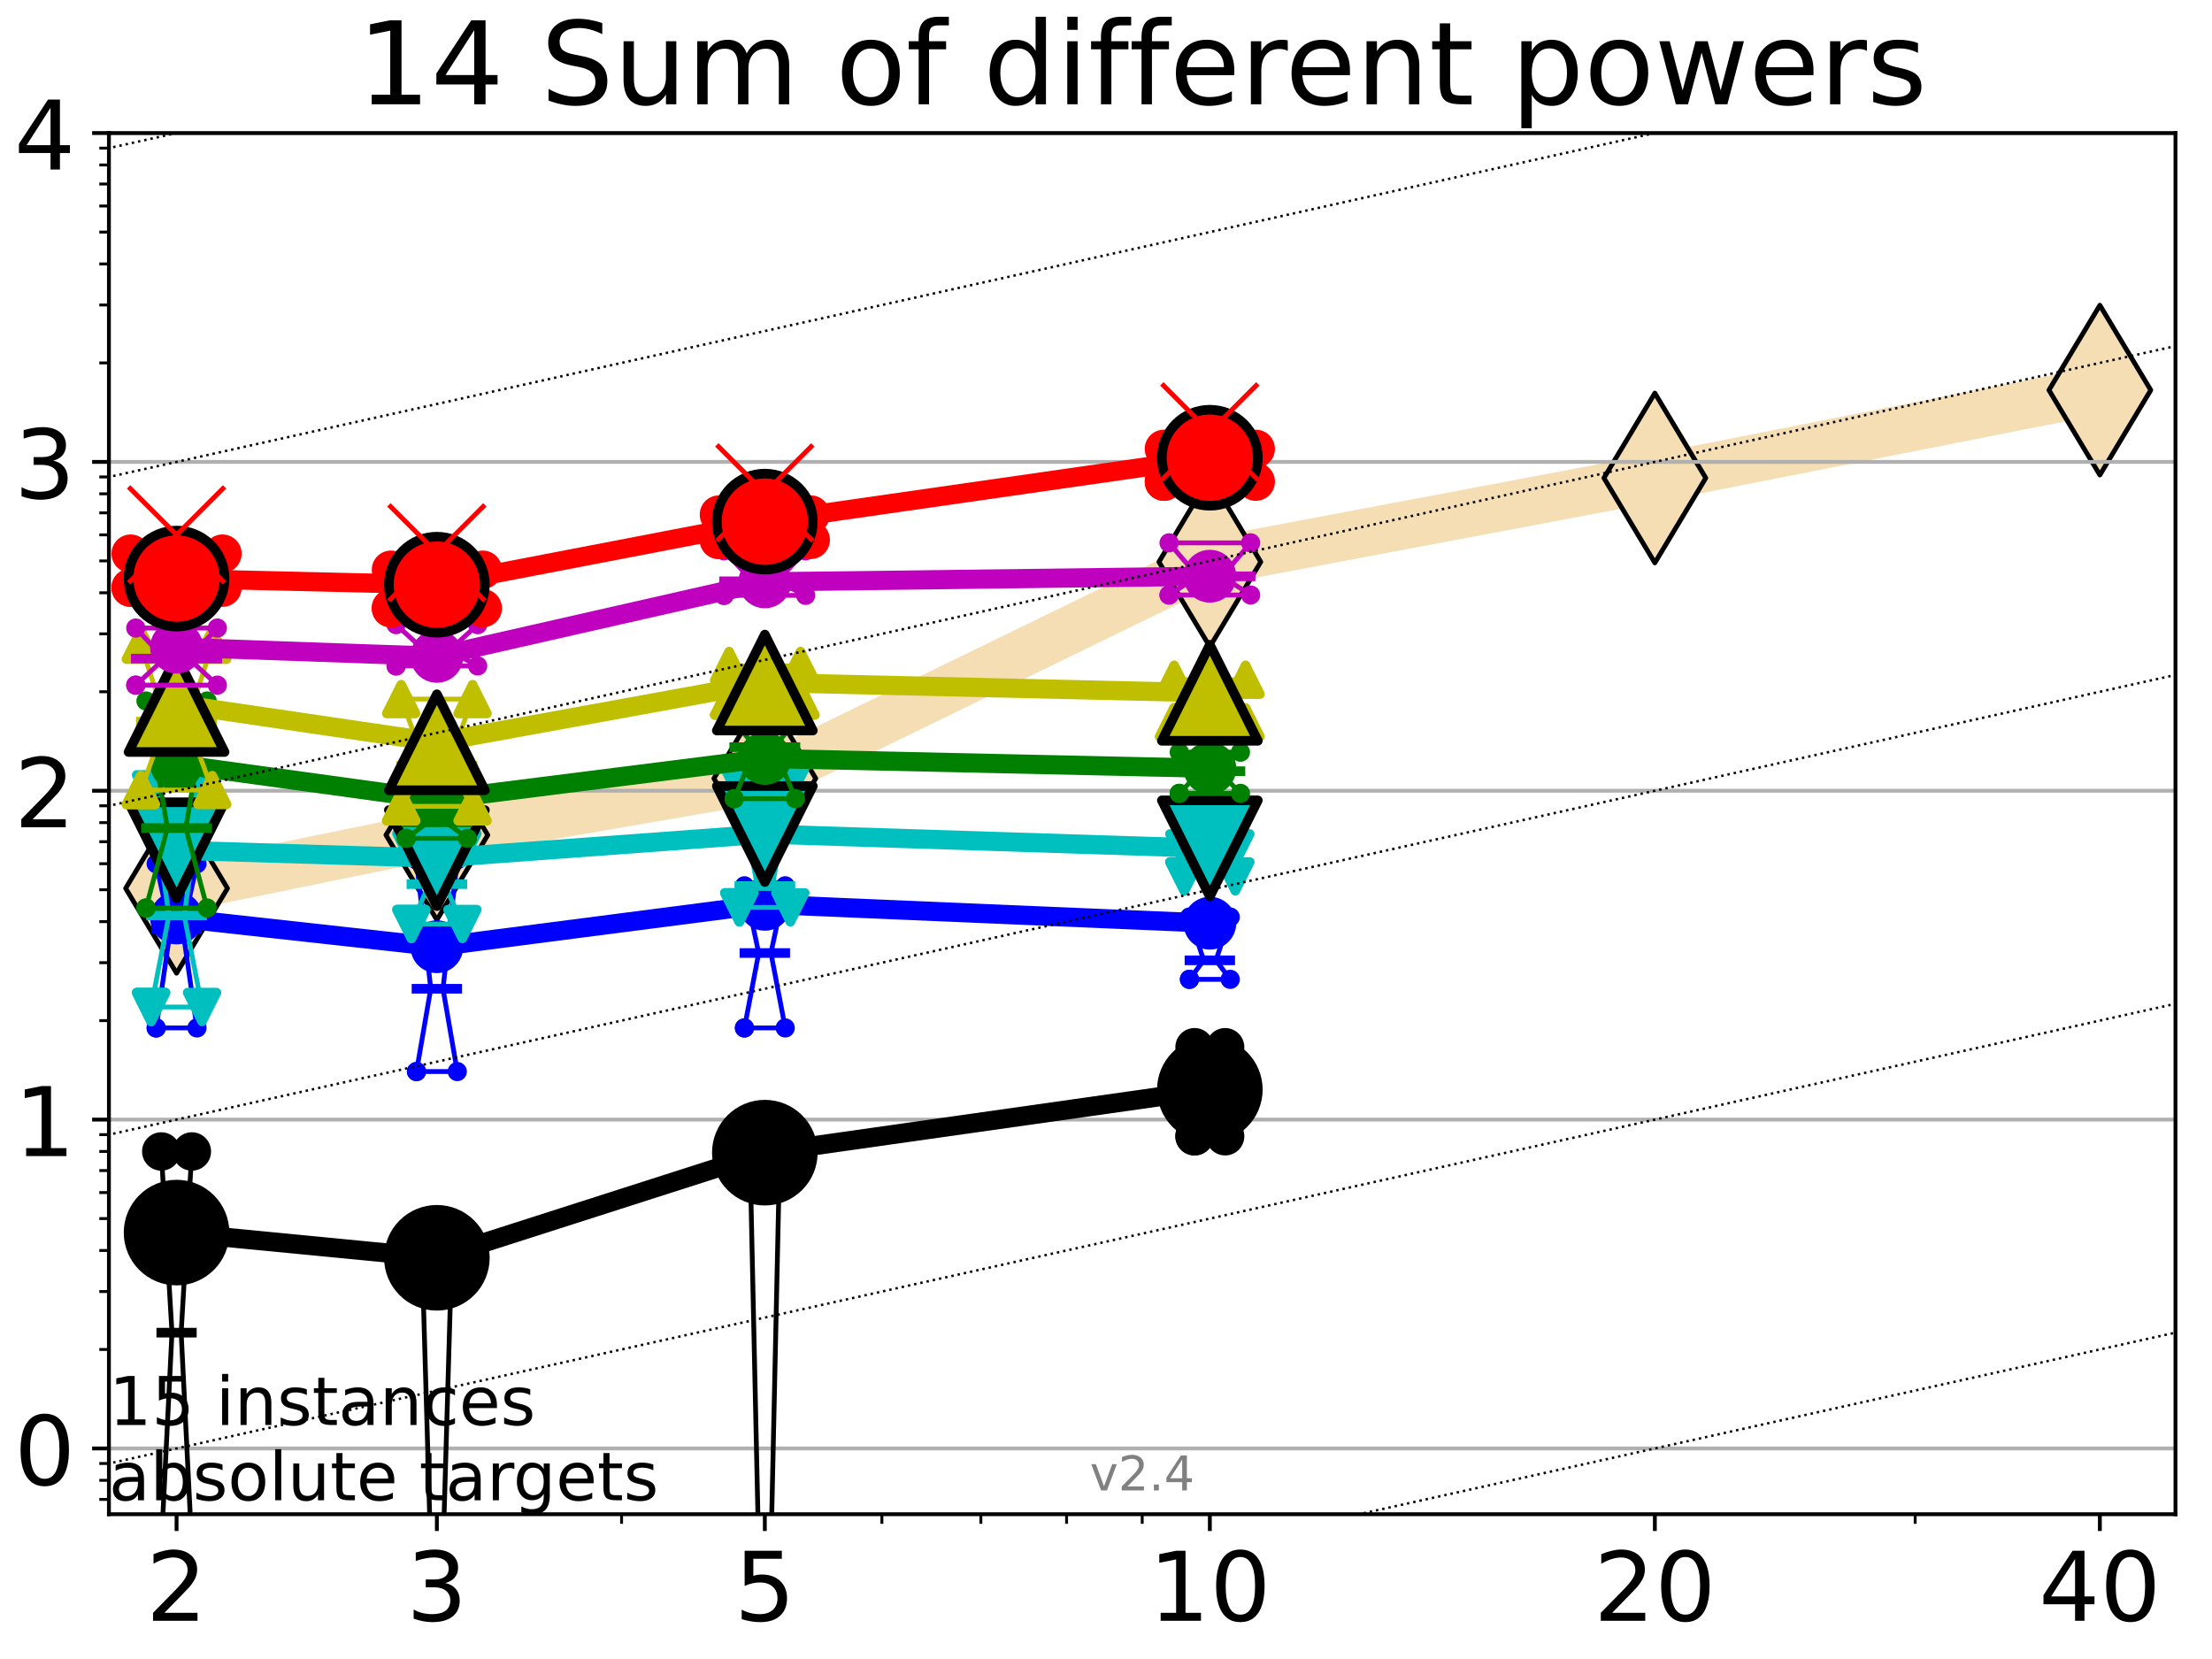 <?xml version="1.0" encoding="utf-8" standalone="no"?>
<!DOCTYPE svg PUBLIC "-//W3C//DTD SVG 1.1//EN"
  "http://www.w3.org/Graphics/SVG/1.1/DTD/svg11.dtd">
<!-- Created with matplotlib (https://matplotlib.org/) -->
<svg height="345.6pt" version="1.1" viewBox="0 0 460.8 345.6" width="460.8pt" xmlns="http://www.w3.org/2000/svg" xmlns:xlink="http://www.w3.org/1999/xlink">
 <defs>
  <style type="text/css">*{stroke-linecap:butt;stroke-linejoin:round;}</style>
 </defs>
 <g id="figure_1">
  <g id="patch_1">
   <path d="M 0 345.6 
L 460.8 345.6 
L 460.8 0 
L 0 0 
z
" style="fill:#ffffff;"/>
  </g>
  <g id="axes_1">
   <g id="patch_2">
    <path d="M 22.69 315.44 
L 453.192 315.44 
L 453.192 27.72 
L 22.69 27.72 
z
" style="fill:#ffffff;"/>
   </g>
   <g id="line2d_1">
    <path clip-path="url(#p60f7a20c9d)" d="M 36.781 185.055 
L 91.009 173.957 
L 159.329 162.166 
L 252.032 117.05 
L 344.736 99.575 
L 437.439 81.268 
" style="fill:none;stroke:#f5deb3;stroke-linecap:square;stroke-width:10;"/>
    <defs>
     <path d="M -0 17.678 
L 10.607 0 
L 0 -17.678 
L -10.607 -0 
z
" id="me5a013b95d" style="stroke:#000000;stroke-linejoin:miter;"/>
    </defs>
    <g clip-path="url(#p60f7a20c9d)">
     <use style="fill:#f5deb3;stroke:#000000;stroke-linejoin:miter;" x="36.781" xlink:href="#me5a013b95d" y="185.055"/>
     <use style="fill:#f5deb3;stroke:#000000;stroke-linejoin:miter;" x="91.009" xlink:href="#me5a013b95d" y="173.957"/>
     <use style="fill:#f5deb3;stroke:#000000;stroke-linejoin:miter;" x="159.329" xlink:href="#me5a013b95d" y="162.166"/>
     <use style="fill:#f5deb3;stroke:#000000;stroke-linejoin:miter;" x="252.032" xlink:href="#me5a013b95d" y="117.05"/>
     <use style="fill:#f5deb3;stroke:#000000;stroke-linejoin:miter;" x="344.736" xlink:href="#me5a013b95d" y="99.575"/>
     <use style="fill:#f5deb3;stroke:#000000;stroke-linejoin:miter;" x="437.439" xlink:href="#me5a013b95d" y="81.268"/>
    </g>
   </g>
   <g id="matplotlib.axis_1">
    <g id="xtick_1">
     <g id="line2d_2">
      <defs>
       <path d="M 0 0 
L 0 3.5 
" id="m192a393565" style="stroke:#000000;stroke-width:0.8;"/>
      </defs>
      <g>
       <use style="stroke:#000000;stroke-width:0.8;" x="36.781" xlink:href="#m192a393565" y="315.44"/>
      </g>
     </g>
     <g id="text_1">
      <!-- 2 -->
      <g transform="translate(30.419 337.637)scale(0.2 -0.2)">
       <defs>
        <path d="M 19.188 8.297 
L 53.609 8.297 
L 53.609 0 
L 7.328 0 
L 7.328 8.297 
Q 12.938 14.109 22.625 23.891 
Q 32.328 33.688 34.812 36.531 
Q 39.547 41.844 41.422 45.531 
Q 43.312 49.219 43.312 52.781 
Q 43.312 58.594 39.234 62.25 
Q 35.156 65.922 28.609 65.922 
Q 23.969 65.922 18.812 64.312 
Q 13.672 62.703 7.812 59.422 
L 7.812 69.391 
Q 13.766 71.781 18.938 73 
Q 24.125 74.219 28.422 74.219 
Q 39.75 74.219 46.484 68.547 
Q 53.219 62.891 53.219 53.422 
Q 53.219 48.922 51.531 44.891 
Q 49.859 40.875 45.406 35.406 
Q 44.188 33.984 37.641 27.219 
Q 31.109 20.453 19.188 8.297 
z
" id="DejaVuSans-50"/>
       </defs>
       <use xlink:href="#DejaVuSans-50"/>
      </g>
     </g>
    </g>
    <g id="xtick_2">
     <g id="line2d_3">
      <g>
       <use style="stroke:#000000;stroke-width:0.8;" x="91.009" xlink:href="#m192a393565" y="315.44"/>
      </g>
     </g>
     <g id="text_2">
      <!-- 3 -->
      <g transform="translate(84.647 337.637)scale(0.2 -0.2)">
       <defs>
        <path d="M 40.578 39.312 
Q 47.656 37.797 51.625 33 
Q 55.609 28.219 55.609 21.188 
Q 55.609 10.406 48.188 4.484 
Q 40.766 -1.422 27.094 -1.422 
Q 22.516 -1.422 17.656 -0.516 
Q 12.797 0.391 7.625 2.203 
L 7.625 11.719 
Q 11.719 9.328 16.594 8.109 
Q 21.484 6.891 26.812 6.891 
Q 36.078 6.891 40.938 10.547 
Q 45.797 14.203 45.797 21.188 
Q 45.797 27.641 41.281 31.266 
Q 36.766 34.906 28.719 34.906 
L 20.219 34.906 
L 20.219 43.016 
L 29.109 43.016 
Q 36.375 43.016 40.234 45.922 
Q 44.094 48.828 44.094 54.297 
Q 44.094 59.906 40.109 62.906 
Q 36.141 65.922 28.719 65.922 
Q 24.656 65.922 20.016 65.031 
Q 15.375 64.156 9.812 62.312 
L 9.812 71.094 
Q 15.438 72.656 20.344 73.438 
Q 25.25 74.219 29.594 74.219 
Q 40.828 74.219 47.359 69.109 
Q 53.906 64.016 53.906 55.328 
Q 53.906 49.266 50.438 45.094 
Q 46.969 40.922 40.578 39.312 
z
" id="DejaVuSans-51"/>
       </defs>
       <use xlink:href="#DejaVuSans-51"/>
      </g>
     </g>
    </g>
    <g id="xtick_3">
     <g id="line2d_4">
      <g>
       <use style="stroke:#000000;stroke-width:0.8;" x="159.329" xlink:href="#m192a393565" y="315.44"/>
      </g>
     </g>
     <g id="text_3">
      <!-- 5 -->
      <g transform="translate(152.966 337.637)scale(0.2 -0.2)">
       <defs>
        <path d="M 10.797 72.906 
L 49.516 72.906 
L 49.516 64.594 
L 19.828 64.594 
L 19.828 46.734 
Q 21.969 47.469 24.109 47.828 
Q 26.266 48.188 28.422 48.188 
Q 40.625 48.188 47.75 41.5 
Q 54.891 34.812 54.891 23.391 
Q 54.891 11.625 47.562 5.094 
Q 40.234 -1.422 26.906 -1.422 
Q 22.312 -1.422 17.547 -0.641 
Q 12.797 0.141 7.719 1.703 
L 7.719 11.625 
Q 12.109 9.234 16.797 8.062 
Q 21.484 6.891 26.703 6.891 
Q 35.156 6.891 40.078 11.328 
Q 45.016 15.766 45.016 23.391 
Q 45.016 31 40.078 35.438 
Q 35.156 39.891 26.703 39.891 
Q 22.75 39.891 18.812 39.016 
Q 14.891 38.141 10.797 36.281 
z
" id="DejaVuSans-53"/>
       </defs>
       <use xlink:href="#DejaVuSans-53"/>
      </g>
     </g>
    </g>
    <g id="xtick_4">
     <g id="line2d_5">
      <g>
       <use style="stroke:#000000;stroke-width:0.8;" x="252.032" xlink:href="#m192a393565" y="315.44"/>
      </g>
     </g>
     <g id="text_4">
      <!-- 10 -->
      <g transform="translate(239.307 337.637)scale(0.2 -0.2)">
       <defs>
        <path d="M 12.406 8.297 
L 28.516 8.297 
L 28.516 63.922 
L 10.984 60.406 
L 10.984 69.391 
L 28.422 72.906 
L 38.281 72.906 
L 38.281 8.297 
L 54.391 8.297 
L 54.391 0 
L 12.406 0 
z
" id="DejaVuSans-49"/>
        <path d="M 31.781 66.406 
Q 24.172 66.406 20.328 58.906 
Q 16.5 51.422 16.5 36.375 
Q 16.5 21.391 20.328 13.891 
Q 24.172 6.391 31.781 6.391 
Q 39.453 6.391 43.281 13.891 
Q 47.125 21.391 47.125 36.375 
Q 47.125 51.422 43.281 58.906 
Q 39.453 66.406 31.781 66.406 
z
M 31.781 74.219 
Q 44.047 74.219 50.516 64.516 
Q 56.984 54.828 56.984 36.375 
Q 56.984 17.969 50.516 8.266 
Q 44.047 -1.422 31.781 -1.422 
Q 19.531 -1.422 13.062 8.266 
Q 6.594 17.969 6.594 36.375 
Q 6.594 54.828 13.062 64.516 
Q 19.531 74.219 31.781 74.219 
z
" id="DejaVuSans-48"/>
       </defs>
       <use xlink:href="#DejaVuSans-49"/>
       <use x="63.623" xlink:href="#DejaVuSans-48"/>
      </g>
     </g>
    </g>
    <g id="xtick_5">
     <g id="line2d_6">
      <g>
       <use style="stroke:#000000;stroke-width:0.8;" x="344.736" xlink:href="#m192a393565" y="315.44"/>
      </g>
     </g>
     <g id="text_5">
      <!-- 20 -->
      <g transform="translate(332.011 337.637)scale(0.2 -0.2)">
       <use xlink:href="#DejaVuSans-50"/>
       <use x="63.623" xlink:href="#DejaVuSans-48"/>
      </g>
     </g>
    </g>
    <g id="xtick_6">
     <g id="line2d_7">
      <g>
       <use style="stroke:#000000;stroke-width:0.8;" x="437.439" xlink:href="#m192a393565" y="315.44"/>
      </g>
     </g>
     <g id="text_6">
      <!-- 40 -->
      <g transform="translate(424.714 337.637)scale(0.2 -0.2)">
       <defs>
        <path d="M 37.797 64.312 
L 12.891 25.391 
L 37.797 25.391 
z
M 35.203 72.906 
L 47.609 72.906 
L 47.609 25.391 
L 58.016 25.391 
L 58.016 17.188 
L 47.609 17.188 
L 47.609 0 
L 37.797 0 
L 37.797 17.188 
L 4.891 17.188 
L 4.891 26.703 
z
" id="DejaVuSans-52"/>
       </defs>
       <use xlink:href="#DejaVuSans-52"/>
       <use x="63.623" xlink:href="#DejaVuSans-48"/>
      </g>
     </g>
    </g>
    <g id="xtick_7">
     <g id="line2d_8">
      <defs>
       <path d="M 0 0 
L 0 2 
" id="mcf32439684" style="stroke:#000000;stroke-width:0.6;"/>
      </defs>
      <g>
       <use style="stroke:#000000;stroke-width:0.6;" x="129.485" xlink:href="#mcf32439684" y="315.44"/>
      </g>
     </g>
    </g>
    <g id="xtick_8">
     <g id="line2d_9">
      <g>
       <use style="stroke:#000000;stroke-width:0.6;" x="183.713" xlink:href="#mcf32439684" y="315.44"/>
      </g>
     </g>
    </g>
    <g id="xtick_9">
     <g id="line2d_10">
      <g>
       <use style="stroke:#000000;stroke-width:0.6;" x="204.329" xlink:href="#mcf32439684" y="315.44"/>
      </g>
     </g>
    </g>
    <g id="xtick_10">
     <g id="line2d_11">
      <g>
       <use style="stroke:#000000;stroke-width:0.6;" x="222.188" xlink:href="#mcf32439684" y="315.44"/>
      </g>
     </g>
    </g>
    <g id="xtick_11">
     <g id="line2d_12">
      <g>
       <use style="stroke:#000000;stroke-width:0.6;" x="237.941" xlink:href="#mcf32439684" y="315.44"/>
      </g>
     </g>
    </g>
    <g id="xtick_12">
     <g id="line2d_13">
      <g>
       <use style="stroke:#000000;stroke-width:0.6;" x="398.964" xlink:href="#mcf32439684" y="315.44"/>
      </g>
     </g>
    </g>
   </g>
   <g id="matplotlib.axis_2">
    <g id="ytick_1">
     <g id="line2d_14">
      <path clip-path="url(#p60f7a20c9d)" d="M 22.69 301.739 
L 453.192 301.739 
" style="fill:none;stroke:#b0b0b0;stroke-linecap:square;stroke-width:0.8;"/>
     </g>
     <g id="line2d_15">
      <defs>
       <path d="M 0 0 
L -3.5 0 
" id="me18828b7f1" style="stroke:#000000;stroke-width:0.8;"/>
      </defs>
      <g>
       <use style="stroke:#000000;stroke-width:0.8;" x="22.69" xlink:href="#me18828b7f1" y="301.739"/>
      </g>
     </g>
     <g id="text_7">
      <!-- 0 -->
      <g transform="translate(2.965 309.337)scale(0.2 -0.2)">
       <use xlink:href="#DejaVuSans-48"/>
      </g>
     </g>
    </g>
    <g id="ytick_2">
     <g id="line2d_16">
      <path clip-path="url(#p60f7a20c9d)" d="M 22.69 233.234 
L 453.192 233.234 
" style="fill:none;stroke:#b0b0b0;stroke-linecap:square;stroke-width:0.8;"/>
     </g>
     <g id="line2d_17">
      <g>
       <use style="stroke:#000000;stroke-width:0.8;" x="22.69" xlink:href="#me18828b7f1" y="233.234"/>
      </g>
     </g>
     <g id="text_8">
      <!-- 1 -->
      <g transform="translate(2.965 240.833)scale(0.2 -0.2)">
       <use xlink:href="#DejaVuSans-49"/>
      </g>
     </g>
    </g>
    <g id="ytick_3">
     <g id="line2d_18">
      <path clip-path="url(#p60f7a20c9d)" d="M 22.69 164.73 
L 453.192 164.73 
" style="fill:none;stroke:#b0b0b0;stroke-linecap:square;stroke-width:0.8;"/>
     </g>
     <g id="line2d_19">
      <g>
       <use style="stroke:#000000;stroke-width:0.8;" x="22.69" xlink:href="#me18828b7f1" y="164.73"/>
      </g>
     </g>
     <g id="text_9">
      <!-- 2 -->
      <g transform="translate(2.965 172.328)scale(0.2 -0.2)">
       <use xlink:href="#DejaVuSans-50"/>
      </g>
     </g>
    </g>
    <g id="ytick_4">
     <g id="line2d_20">
      <path clip-path="url(#p60f7a20c9d)" d="M 22.69 96.225 
L 453.192 96.225 
" style="fill:none;stroke:#b0b0b0;stroke-linecap:square;stroke-width:0.8;"/>
     </g>
     <g id="line2d_21">
      <g>
       <use style="stroke:#000000;stroke-width:0.8;" x="22.69" xlink:href="#me18828b7f1" y="96.225"/>
      </g>
     </g>
     <g id="text_10">
      <!-- 3 -->
      <g transform="translate(2.965 103.823)scale(0.2 -0.2)">
       <use xlink:href="#DejaVuSans-51"/>
      </g>
     </g>
    </g>
    <g id="ytick_5">
     <g id="line2d_22">
      <path clip-path="url(#p60f7a20c9d)" d="M 22.69 27.72 
L 453.192 27.72 
" style="fill:none;stroke:#b0b0b0;stroke-linecap:square;stroke-width:0.8;"/>
     </g>
     <g id="line2d_23">
      <g>
       <use style="stroke:#000000;stroke-width:0.8;" x="22.69" xlink:href="#me18828b7f1" y="27.72"/>
      </g>
     </g>
     <g id="text_11">
      <!-- 4 -->
      <g transform="translate(2.965 35.318)scale(0.2 -0.2)">
       <use xlink:href="#DejaVuSans-52"/>
      </g>
     </g>
    </g>
    <g id="ytick_6">
     <g id="line2d_24">
      <defs>
       <path d="M 0 0 
L -2 0 
" id="mcf1b840e87" style="stroke:#000000;stroke-width:0.6;"/>
      </defs>
      <g>
       <use style="stroke:#000000;stroke-width:0.6;" x="22.69" xlink:href="#mcf1b840e87" y="312.351"/>
      </g>
     </g>
    </g>
    <g id="ytick_7">
     <g id="line2d_25">
      <g>
       <use style="stroke:#000000;stroke-width:0.6;" x="22.69" xlink:href="#mcf1b840e87" y="308.378"/>
      </g>
     </g>
    </g>
    <g id="ytick_8">
     <g id="line2d_26">
      <g>
       <use style="stroke:#000000;stroke-width:0.6;" x="22.69" xlink:href="#mcf1b840e87" y="304.874"/>
      </g>
     </g>
    </g>
    <g id="ytick_9">
     <g id="line2d_27">
      <g>
       <use style="stroke:#000000;stroke-width:0.6;" x="22.69" xlink:href="#mcf1b840e87" y="281.117"/>
      </g>
     </g>
    </g>
    <g id="ytick_10">
     <g id="line2d_28">
      <g>
       <use style="stroke:#000000;stroke-width:0.6;" x="22.69" xlink:href="#mcf1b840e87" y="269.054"/>
      </g>
     </g>
    </g>
    <g id="ytick_11">
     <g id="line2d_29">
      <g>
       <use style="stroke:#000000;stroke-width:0.6;" x="22.69" xlink:href="#mcf1b840e87" y="260.495"/>
      </g>
     </g>
    </g>
    <g id="ytick_12">
     <g id="line2d_30">
      <g>
       <use style="stroke:#000000;stroke-width:0.6;" x="22.69" xlink:href="#mcf1b840e87" y="253.856"/>
      </g>
     </g>
    </g>
    <g id="ytick_13">
     <g id="line2d_31">
      <g>
       <use style="stroke:#000000;stroke-width:0.6;" x="22.69" xlink:href="#mcf1b840e87" y="248.432"/>
      </g>
     </g>
    </g>
    <g id="ytick_14">
     <g id="line2d_32">
      <g>
       <use style="stroke:#000000;stroke-width:0.6;" x="22.69" xlink:href="#mcf1b840e87" y="243.846"/>
      </g>
     </g>
    </g>
    <g id="ytick_15">
     <g id="line2d_33">
      <g>
       <use style="stroke:#000000;stroke-width:0.6;" x="22.69" xlink:href="#mcf1b840e87" y="239.873"/>
      </g>
     </g>
    </g>
    <g id="ytick_16">
     <g id="line2d_34">
      <g>
       <use style="stroke:#000000;stroke-width:0.6;" x="22.69" xlink:href="#mcf1b840e87" y="236.369"/>
      </g>
     </g>
    </g>
    <g id="ytick_17">
     <g id="line2d_35">
      <g>
       <use style="stroke:#000000;stroke-width:0.6;" x="22.69" xlink:href="#mcf1b840e87" y="212.612"/>
      </g>
     </g>
    </g>
    <g id="ytick_18">
     <g id="line2d_36">
      <g>
       <use style="stroke:#000000;stroke-width:0.6;" x="22.69" xlink:href="#mcf1b840e87" y="200.549"/>
      </g>
     </g>
    </g>
    <g id="ytick_19">
     <g id="line2d_37">
      <g>
       <use style="stroke:#000000;stroke-width:0.6;" x="22.69" xlink:href="#mcf1b840e87" y="191.99"/>
      </g>
     </g>
    </g>
    <g id="ytick_20">
     <g id="line2d_38">
      <g>
       <use style="stroke:#000000;stroke-width:0.6;" x="22.69" xlink:href="#mcf1b840e87" y="185.352"/>
      </g>
     </g>
    </g>
    <g id="ytick_21">
     <g id="line2d_39">
      <g>
       <use style="stroke:#000000;stroke-width:0.6;" x="22.69" xlink:href="#mcf1b840e87" y="179.927"/>
      </g>
     </g>
    </g>
    <g id="ytick_22">
     <g id="line2d_40">
      <g>
       <use style="stroke:#000000;stroke-width:0.6;" x="22.69" xlink:href="#mcf1b840e87" y="175.341"/>
      </g>
     </g>
    </g>
    <g id="ytick_23">
     <g id="line2d_41">
      <g>
       <use style="stroke:#000000;stroke-width:0.6;" x="22.69" xlink:href="#mcf1b840e87" y="171.368"/>
      </g>
     </g>
    </g>
    <g id="ytick_24">
     <g id="line2d_42">
      <g>
       <use style="stroke:#000000;stroke-width:0.6;" x="22.69" xlink:href="#mcf1b840e87" y="167.864"/>
      </g>
     </g>
    </g>
    <g id="ytick_25">
     <g id="line2d_43">
      <g>
       <use style="stroke:#000000;stroke-width:0.6;" x="22.69" xlink:href="#mcf1b840e87" y="144.108"/>
      </g>
     </g>
    </g>
    <g id="ytick_26">
     <g id="line2d_44">
      <g>
       <use style="stroke:#000000;stroke-width:0.6;" x="22.69" xlink:href="#mcf1b840e87" y="132.044"/>
      </g>
     </g>
    </g>
    <g id="ytick_27">
     <g id="line2d_45">
      <g>
       <use style="stroke:#000000;stroke-width:0.6;" x="22.69" xlink:href="#mcf1b840e87" y="123.486"/>
      </g>
     </g>
    </g>
    <g id="ytick_28">
     <g id="line2d_46">
      <g>
       <use style="stroke:#000000;stroke-width:0.6;" x="22.69" xlink:href="#mcf1b840e87" y="116.847"/>
      </g>
     </g>
    </g>
    <g id="ytick_29">
     <g id="line2d_47">
      <g>
       <use style="stroke:#000000;stroke-width:0.6;" x="22.69" xlink:href="#mcf1b840e87" y="111.422"/>
      </g>
     </g>
    </g>
    <g id="ytick_30">
     <g id="line2d_48">
      <g>
       <use style="stroke:#000000;stroke-width:0.6;" x="22.69" xlink:href="#mcf1b840e87" y="106.836"/>
      </g>
     </g>
    </g>
    <g id="ytick_31">
     <g id="line2d_49">
      <g>
       <use style="stroke:#000000;stroke-width:0.6;" x="22.69" xlink:href="#mcf1b840e87" y="102.864"/>
      </g>
     </g>
    </g>
    <g id="ytick_32">
     <g id="line2d_50">
      <g>
       <use style="stroke:#000000;stroke-width:0.6;" x="22.69" xlink:href="#mcf1b840e87" y="99.359"/>
      </g>
     </g>
    </g>
    <g id="ytick_33">
     <g id="line2d_51">
      <g>
       <use style="stroke:#000000;stroke-width:0.6;" x="22.69" xlink:href="#mcf1b840e87" y="75.603"/>
      </g>
     </g>
    </g>
    <g id="ytick_34">
     <g id="line2d_52">
      <g>
       <use style="stroke:#000000;stroke-width:0.6;" x="22.69" xlink:href="#mcf1b840e87" y="63.54"/>
      </g>
     </g>
    </g>
    <g id="ytick_35">
     <g id="line2d_53">
      <g>
       <use style="stroke:#000000;stroke-width:0.6;" x="22.69" xlink:href="#mcf1b840e87" y="54.981"/>
      </g>
     </g>
    </g>
    <g id="ytick_36">
     <g id="line2d_54">
      <g>
       <use style="stroke:#000000;stroke-width:0.6;" x="22.69" xlink:href="#mcf1b840e87" y="48.342"/>
      </g>
     </g>
    </g>
    <g id="ytick_37">
     <g id="line2d_55">
      <g>
       <use style="stroke:#000000;stroke-width:0.6;" x="22.69" xlink:href="#mcf1b840e87" y="42.918"/>
      </g>
     </g>
    </g>
    <g id="ytick_38">
     <g id="line2d_56">
      <g>
       <use style="stroke:#000000;stroke-width:0.6;" x="22.69" xlink:href="#mcf1b840e87" y="38.332"/>
      </g>
     </g>
    </g>
    <g id="ytick_39">
     <g id="line2d_57">
      <g>
       <use style="stroke:#000000;stroke-width:0.6;" x="22.69" xlink:href="#mcf1b840e87" y="34.359"/>
      </g>
     </g>
    </g>
    <g id="ytick_40">
     <g id="line2d_58">
      <g>
       <use style="stroke:#000000;stroke-width:0.6;" x="22.69" xlink:href="#mcf1b840e87" y="30.855"/>
      </g>
     </g>
    </g>
   </g>
   <g id="line2d_59">
    <path clip-path="url(#p60f7a20c9d)" d="M 33.594 322.361 
L 35.825 277.613 
L 33.594 239.873 
L 39.968 239.873 
L 37.737 277.613 
L 39.968 322.361 
L 33.594 322.361 
" style="fill:none;stroke:#000000;stroke-linecap:square;"/>
   </g>
   <g id="line2d_60">
    <path clip-path="url(#p60f7a20c9d)" d="M 33.594 322.361 
L 39.968 322.361 
L 39.968 239.873 
L 33.594 239.873 
L 33.594 322.361 
" style="fill:none;"/>
    <defs>
     <path d="M 0 3 
C 0.796 3 1.559 2.684 2.121 2.121 
C 2.684 1.559 3 0.796 3 0 
C 3 -0.796 2.684 -1.559 2.121 -2.121 
C 1.559 -2.684 0.796 -3 0 -3 
C -0.796 -3 -1.559 -2.684 -2.121 -2.121 
C -2.684 -1.559 -3 -0.796 -3 0 
C -3 0.796 -2.684 1.559 -2.121 2.121 
C -1.559 2.684 -0.796 3 0 3 
z
" id="m54b06d4bfa" style="stroke:#000000;stroke-width:2;"/>
    </defs>
    <g clip-path="url(#p60f7a20c9d)">
     <use style="stroke:#000000;stroke-width:2;" x="33.594" xlink:href="#m54b06d4bfa" y="322.361"/>
     <use style="stroke:#000000;stroke-width:2;" x="39.968" xlink:href="#m54b06d4bfa" y="322.361"/>
     <use style="stroke:#000000;stroke-width:2;" x="39.968" xlink:href="#m54b06d4bfa" y="239.873"/>
     <use style="stroke:#000000;stroke-width:2;" x="33.594" xlink:href="#m54b06d4bfa" y="239.873"/>
     <use style="stroke:#000000;stroke-width:2;" x="33.594" xlink:href="#m54b06d4bfa" y="322.361"/>
    </g>
   </g>
   <g id="line2d_61">
    <path clip-path="url(#p60f7a20c9d)" d="M 33.594 277.613 
L 39.968 277.613 
" style="fill:none;stroke:#000000;stroke-linecap:square;stroke-width:2;"/>
   </g>
   <g id="line2d_62">
    <path clip-path="url(#p60f7a20c9d)" d="M 87.823 334.424 
L 90.053 334.424 
L 87.823 258.114 
L 94.196 258.114 
L 91.965 334.424 
L 94.196 334.424 
L 87.823 334.424 
" style="fill:none;stroke:#000000;stroke-linecap:square;"/>
   </g>
   <g id="line2d_63">
    <path clip-path="url(#p60f7a20c9d)" d="M 87.823 334.424 
L 94.196 334.424 
L 94.196 258.114 
L 87.823 258.114 
L 87.823 334.424 
" style="fill:none;"/>
    <g clip-path="url(#p60f7a20c9d)">
     <use style="stroke:#000000;stroke-width:2;" x="87.823" xlink:href="#m54b06d4bfa" y="334.424"/>
     <use style="stroke:#000000;stroke-width:2;" x="94.196" xlink:href="#m54b06d4bfa" y="334.424"/>
     <use style="stroke:#000000;stroke-width:2;" x="94.196" xlink:href="#m54b06d4bfa" y="258.114"/>
     <use style="stroke:#000000;stroke-width:2;" x="87.823" xlink:href="#m54b06d4bfa" y="258.114"/>
     <use style="stroke:#000000;stroke-width:2;" x="87.823" xlink:href="#m54b06d4bfa" y="334.424"/>
    </g>
   </g>
   <g id="line2d_64">
    <path clip-path="url(#p60f7a20c9d)" d="M 87.823 334.424 
L 94.196 334.424 
" style="fill:none;stroke:#000000;stroke-linecap:square;stroke-width:2;"/>
   </g>
   <g id="line2d_65">
    <path clip-path="url(#p60f7a20c9d)" d="M 156.701 346.6 
L 158.373 337.559 
L 156.142 236.369 
L 162.515 236.369 
L 160.285 337.559 
L 161.957 346.6 
" style="fill:none;stroke:#000000;stroke-linecap:square;"/>
   </g>
   <g id="line2d_66">
    <path clip-path="url(#p60f7a20c9d)" d="M 162.515 346.6 
L 162.515 236.369 
L 156.142 236.369 
L 156.142 346.6 
" style="fill:none;"/>
    <g clip-path="url(#p60f7a20c9d)">
     <use style="stroke:#000000;stroke-width:2;" x="156.142" xlink:href="#m54b06d4bfa" y="349.622"/>
     <use style="stroke:#000000;stroke-width:2;" x="162.515" xlink:href="#m54b06d4bfa" y="349.622"/>
     <use style="stroke:#000000;stroke-width:2;" x="162.515" xlink:href="#m54b06d4bfa" y="236.369"/>
     <use style="stroke:#000000;stroke-width:2;" x="156.142" xlink:href="#m54b06d4bfa" y="236.369"/>
     <use style="stroke:#000000;stroke-width:2;" x="156.142" xlink:href="#m54b06d4bfa" y="349.622"/>
    </g>
   </g>
   <g id="line2d_67">
    <path clip-path="url(#p60f7a20c9d)" d="M 156.142 337.559 
L 162.515 337.559 
" style="fill:none;stroke:#000000;stroke-linecap:square;stroke-width:2;"/>
   </g>
   <g id="line2d_68">
    <path clip-path="url(#p60f7a20c9d)" d="M 248.845 236.701 
L 251.076 225.89 
L 248.845 218.156 
L 255.219 218.156 
L 252.988 225.89 
L 255.219 236.701 
L 248.845 236.701 
" style="fill:none;stroke:#000000;stroke-linecap:square;"/>
   </g>
   <g id="line2d_69">
    <path clip-path="url(#p60f7a20c9d)" d="M 248.845 236.701 
L 255.219 236.701 
L 255.219 218.156 
L 248.845 218.156 
L 248.845 236.701 
" style="fill:none;"/>
    <g clip-path="url(#p60f7a20c9d)">
     <use style="stroke:#000000;stroke-width:2;" x="248.845" xlink:href="#m54b06d4bfa" y="236.701"/>
     <use style="stroke:#000000;stroke-width:2;" x="255.219" xlink:href="#m54b06d4bfa" y="236.701"/>
     <use style="stroke:#000000;stroke-width:2;" x="255.219" xlink:href="#m54b06d4bfa" y="218.156"/>
     <use style="stroke:#000000;stroke-width:2;" x="248.845" xlink:href="#m54b06d4bfa" y="218.156"/>
     <use style="stroke:#000000;stroke-width:2;" x="248.845" xlink:href="#m54b06d4bfa" y="236.701"/>
    </g>
   </g>
   <g id="line2d_70">
    <path clip-path="url(#p60f7a20c9d)" d="M 248.845 225.89 
L 255.219 225.89 
" style="fill:none;stroke:#000000;stroke-linecap:square;stroke-width:2;"/>
   </g>
   <g id="line2d_71">
    <path clip-path="url(#p60f7a20c9d)" d="M 36.781 256.771 
L 91.009 262.021 
" style="fill:none;stroke:#000000;stroke-linecap:square;stroke-width:4;"/>
   </g>
   <g id="line2d_72">
    <path clip-path="url(#p60f7a20c9d)" d="M 91.009 262.021 
L 159.329 240.122 
" style="fill:none;stroke:#000000;stroke-linecap:square;stroke-width:4;"/>
   </g>
   <g id="line2d_73">
    <path clip-path="url(#p60f7a20c9d)" d="M 159.329 240.122 
L 252.032 226.979 
" style="fill:none;stroke:#000000;stroke-linecap:square;stroke-width:4;"/>
   </g>
   <g id="line2d_74">
    <path clip-path="url(#p60f7a20c9d)" d="M 36.781 256.771 
L 91.009 262.021 
L 159.329 240.122 
L 252.032 226.979 
" style="fill:none;"/>
    <defs>
     <path d="M 0 10 
C 2.652 10 5.196 8.946 7.071 7.071 
C 8.946 5.196 10 2.652 10 0 
C 10 -2.652 8.946 -5.196 7.071 -7.071 
C 5.196 -8.946 2.652 -10 0 -10 
C -2.652 -10 -5.196 -8.946 -7.071 -7.071 
C -8.946 -5.196 -10 -2.652 -10 0 
C -10 2.652 -8.946 5.196 -7.071 7.071 
C -5.196 8.946 -2.652 10 0 10 
z
" id="m57d857e77c" style="stroke:#000000;stroke-width:2;"/>
    </defs>
    <g clip-path="url(#p60f7a20c9d)">
     <use style="stroke:#000000;stroke-width:2;" x="36.781" xlink:href="#m57d857e77c" y="256.771"/>
     <use style="stroke:#000000;stroke-width:2;" x="91.009" xlink:href="#m57d857e77c" y="262.021"/>
     <use style="stroke:#000000;stroke-width:2;" x="159.329" xlink:href="#m57d857e77c" y="240.122"/>
     <use style="stroke:#000000;stroke-width:2;" x="252.032" xlink:href="#m57d857e77c" y="226.979"/>
    </g>
   </g>
   <g id="line2d_75">
    <path clip-path="url(#p60f7a20c9d)" d="M 32.532 214.138 
L 35.507 193.516 
L 32.532 179.927 
L 41.03 179.927 
L 38.056 193.516 
L 41.03 214.138 
L 32.532 214.138 
" style="fill:none;stroke:#0000ff;stroke-linecap:square;"/>
   </g>
   <g id="line2d_76">
    <path clip-path="url(#p60f7a20c9d)" d="M 32.532 214.138 
L 41.03 214.138 
L 41.03 179.927 
L 32.532 179.927 
L 32.532 214.138 
" style="fill:none;"/>
    <defs>
     <path d="M 0 1.5 
C 0.398 1.5 0.779 1.342 1.061 1.061 
C 1.342 0.779 1.5 0.398 1.5 0 
C 1.5 -0.398 1.342 -0.779 1.061 -1.061 
C 0.779 -1.342 0.398 -1.5 0 -1.5 
C -0.398 -1.5 -0.779 -1.342 -1.061 -1.061 
C -1.342 -0.779 -1.5 -0.398 -1.5 0 
C -1.5 0.398 -1.342 0.779 -1.061 1.061 
C -0.779 1.342 -0.398 1.5 0 1.5 
z
" id="mc84c4a9034" style="stroke:#0000ff;"/>
    </defs>
    <g clip-path="url(#p60f7a20c9d)">
     <use style="fill:#0000ff;stroke:#0000ff;" x="32.532" xlink:href="#mc84c4a9034" y="214.138"/>
     <use style="fill:#0000ff;stroke:#0000ff;" x="41.03" xlink:href="#mc84c4a9034" y="214.138"/>
     <use style="fill:#0000ff;stroke:#0000ff;" x="41.03" xlink:href="#mc84c4a9034" y="179.927"/>
     <use style="fill:#0000ff;stroke:#0000ff;" x="32.532" xlink:href="#mc84c4a9034" y="179.927"/>
     <use style="fill:#0000ff;stroke:#0000ff;" x="32.532" xlink:href="#mc84c4a9034" y="214.138"/>
    </g>
   </g>
   <g id="line2d_77">
    <path clip-path="url(#p60f7a20c9d)" d="M 32.532 193.516 
L 41.03 193.516 
" style="fill:none;stroke:#0000ff;stroke-linecap:square;stroke-width:2;"/>
   </g>
   <g id="line2d_78">
    <path clip-path="url(#p60f7a20c9d)" d="M 86.76 223.224 
L 89.735 205.974 
L 86.76 179.112 
L 95.258 179.112 
L 92.284 205.974 
L 95.258 223.224 
L 86.76 223.224 
" style="fill:none;stroke:#0000ff;stroke-linecap:square;"/>
   </g>
   <g id="line2d_79">
    <path clip-path="url(#p60f7a20c9d)" d="M 86.76 223.224 
L 95.258 223.224 
L 95.258 179.112 
L 86.76 179.112 
L 86.76 223.224 
" style="fill:none;"/>
    <g clip-path="url(#p60f7a20c9d)">
     <use style="fill:#0000ff;stroke:#0000ff;" x="86.76" xlink:href="#mc84c4a9034" y="223.224"/>
     <use style="fill:#0000ff;stroke:#0000ff;" x="95.258" xlink:href="#mc84c4a9034" y="223.224"/>
     <use style="fill:#0000ff;stroke:#0000ff;" x="95.258" xlink:href="#mc84c4a9034" y="179.112"/>
     <use style="fill:#0000ff;stroke:#0000ff;" x="86.76" xlink:href="#mc84c4a9034" y="179.112"/>
     <use style="fill:#0000ff;stroke:#0000ff;" x="86.76" xlink:href="#mc84c4a9034" y="223.224"/>
    </g>
   </g>
   <g id="line2d_80">
    <path clip-path="url(#p60f7a20c9d)" d="M 86.76 205.974 
L 95.258 205.974 
" style="fill:none;stroke:#0000ff;stroke-linecap:square;stroke-width:2;"/>
   </g>
   <g id="line2d_81">
    <path clip-path="url(#p60f7a20c9d)" d="M 155.08 214.138 
L 158.054 198.536 
L 155.08 184.53 
L 163.578 184.53 
L 160.603 198.536 
L 163.578 214.138 
L 155.08 214.138 
" style="fill:none;stroke:#0000ff;stroke-linecap:square;"/>
   </g>
   <g id="line2d_82">
    <path clip-path="url(#p60f7a20c9d)" d="M 155.08 214.138 
L 163.578 214.138 
L 163.578 184.53 
L 155.08 184.53 
L 155.08 214.138 
" style="fill:none;"/>
    <g clip-path="url(#p60f7a20c9d)">
     <use style="fill:#0000ff;stroke:#0000ff;" x="155.08" xlink:href="#mc84c4a9034" y="214.138"/>
     <use style="fill:#0000ff;stroke:#0000ff;" x="163.578" xlink:href="#mc84c4a9034" y="214.138"/>
     <use style="fill:#0000ff;stroke:#0000ff;" x="163.578" xlink:href="#mc84c4a9034" y="184.53"/>
     <use style="fill:#0000ff;stroke:#0000ff;" x="155.08" xlink:href="#mc84c4a9034" y="184.53"/>
     <use style="fill:#0000ff;stroke:#0000ff;" x="155.08" xlink:href="#mc84c4a9034" y="214.138"/>
    </g>
   </g>
   <g id="line2d_83">
    <path clip-path="url(#p60f7a20c9d)" d="M 155.08 198.536 
L 163.578 198.536 
" style="fill:none;stroke:#0000ff;stroke-linecap:square;stroke-width:2;"/>
   </g>
   <g id="line2d_84">
    <path clip-path="url(#p60f7a20c9d)" d="M 247.783 204.016 
L 250.758 200.057 
L 247.783 191.039 
L 256.281 191.039 
L 253.307 200.057 
L 256.281 204.016 
L 247.783 204.016 
" style="fill:none;stroke:#0000ff;stroke-linecap:square;"/>
   </g>
   <g id="line2d_85">
    <path clip-path="url(#p60f7a20c9d)" d="M 247.783 204.016 
L 256.281 204.016 
L 256.281 191.039 
L 247.783 191.039 
L 247.783 204.016 
" style="fill:none;"/>
    <g clip-path="url(#p60f7a20c9d)">
     <use style="fill:#0000ff;stroke:#0000ff;" x="247.783" xlink:href="#mc84c4a9034" y="204.016"/>
     <use style="fill:#0000ff;stroke:#0000ff;" x="256.281" xlink:href="#mc84c4a9034" y="204.016"/>
     <use style="fill:#0000ff;stroke:#0000ff;" x="256.281" xlink:href="#mc84c4a9034" y="191.039"/>
     <use style="fill:#0000ff;stroke:#0000ff;" x="247.783" xlink:href="#mc84c4a9034" y="191.039"/>
     <use style="fill:#0000ff;stroke:#0000ff;" x="247.783" xlink:href="#mc84c4a9034" y="204.016"/>
    </g>
   </g>
   <g id="line2d_86">
    <path clip-path="url(#p60f7a20c9d)" d="M 247.783 200.057 
L 256.281 200.057 
" style="fill:none;stroke:#0000ff;stroke-linecap:square;stroke-width:2;"/>
   </g>
   <g id="line2d_87">
    <path clip-path="url(#p60f7a20c9d)" d="M 36.781 191.232 
L 91.009 197.217 
" style="fill:none;stroke:#0000ff;stroke-linecap:square;stroke-width:4;"/>
   </g>
   <g id="line2d_88">
    <path clip-path="url(#p60f7a20c9d)" d="M 91.009 197.217 
L 159.329 188.381 
" style="fill:none;stroke:#0000ff;stroke-linecap:square;stroke-width:4;"/>
   </g>
   <g id="line2d_89">
    <path clip-path="url(#p60f7a20c9d)" d="M 159.329 188.381 
L 252.032 192.314 
" style="fill:none;stroke:#0000ff;stroke-linecap:square;stroke-width:4;"/>
   </g>
   <g id="line2d_90">
    <path clip-path="url(#p60f7a20c9d)" d="M 36.781 191.232 
L 91.009 197.217 
L 159.329 188.381 
L 252.032 192.314 
" style="fill:none;"/>
    <defs>
     <path d="M 0 5 
C 1.326 5 2.598 4.473 3.536 3.536 
C 4.473 2.598 5 1.326 5 0 
C 5 -1.326 4.473 -2.598 3.536 -3.536 
C 2.598 -4.473 1.326 -5 0 -5 
C -1.326 -5 -2.598 -4.473 -3.536 -3.536 
C -4.473 -2.598 -5 -1.326 -5 0 
C -5 1.326 -4.473 2.598 -3.536 3.536 
C -2.598 4.473 -1.326 5 0 5 
z
" id="m0ad5806205" style="stroke:#0000ff;"/>
    </defs>
    <g clip-path="url(#p60f7a20c9d)">
     <use style="fill:#0000ff;stroke:#0000ff;" x="36.781" xlink:href="#m0ad5806205" y="191.232"/>
     <use style="fill:#0000ff;stroke:#0000ff;" x="91.009" xlink:href="#m0ad5806205" y="197.217"/>
     <use style="fill:#0000ff;stroke:#0000ff;" x="159.329" xlink:href="#m0ad5806205" y="188.381"/>
     <use style="fill:#0000ff;stroke:#0000ff;" x="252.032" xlink:href="#m0ad5806205" y="192.314"/>
    </g>
   </g>
   <g id="line2d_91">
    <path clip-path="url(#p60f7a20c9d)" d="M 31.47 209.777 
L 35.188 190.716 
L 31.47 164.434 
L 42.093 164.434 
L 38.375 190.716 
L 42.093 209.777 
L 31.47 209.777 
" style="fill:none;stroke:#00bfbf;stroke-linecap:square;"/>
   </g>
   <g id="line2d_92">
    <path clip-path="url(#p60f7a20c9d)" d="M 31.47 209.777 
L 42.093 209.777 
L 42.093 164.434 
L 31.47 164.434 
L 31.47 209.777 
" style="fill:none;"/>
    <defs>
     <path d="M -0 3 
L 3 -3 
L -3 -3 
z
" id="m74b92d1693" style="stroke:#00bfbf;stroke-linejoin:miter;stroke-width:2;"/>
    </defs>
    <g clip-path="url(#p60f7a20c9d)">
     <use style="fill:#00bfbf;stroke:#00bfbf;stroke-linejoin:miter;stroke-width:2;" x="31.47" xlink:href="#m74b92d1693" y="209.777"/>
     <use style="fill:#00bfbf;stroke:#00bfbf;stroke-linejoin:miter;stroke-width:2;" x="42.093" xlink:href="#m74b92d1693" y="209.777"/>
     <use style="fill:#00bfbf;stroke:#00bfbf;stroke-linejoin:miter;stroke-width:2;" x="42.093" xlink:href="#m74b92d1693" y="164.434"/>
     <use style="fill:#00bfbf;stroke:#00bfbf;stroke-linejoin:miter;stroke-width:2;" x="31.47" xlink:href="#m74b92d1693" y="164.434"/>
     <use style="fill:#00bfbf;stroke:#00bfbf;stroke-linejoin:miter;stroke-width:2;" x="31.47" xlink:href="#m74b92d1693" y="209.777"/>
    </g>
   </g>
   <g id="line2d_93">
    <path clip-path="url(#p60f7a20c9d)" d="M 31.47 190.716 
L 42.093 190.716 
" style="fill:none;stroke:#00bfbf;stroke-linecap:square;stroke-width:2;"/>
   </g>
   <g id="line2d_94">
    <path clip-path="url(#p60f7a20c9d)" d="M 85.698 192.49 
L 89.416 184.185 
L 85.698 176.644 
L 96.321 176.644 
L 92.603 184.185 
L 96.321 192.49 
L 85.698 192.49 
" style="fill:none;stroke:#00bfbf;stroke-linecap:square;"/>
   </g>
   <g id="line2d_95">
    <path clip-path="url(#p60f7a20c9d)" d="M 85.698 192.49 
L 96.321 192.49 
L 96.321 176.644 
L 85.698 176.644 
L 85.698 192.49 
" style="fill:none;"/>
    <g clip-path="url(#p60f7a20c9d)">
     <use style="fill:#00bfbf;stroke:#00bfbf;stroke-linejoin:miter;stroke-width:2;" x="85.698" xlink:href="#m74b92d1693" y="192.49"/>
     <use style="fill:#00bfbf;stroke:#00bfbf;stroke-linejoin:miter;stroke-width:2;" x="96.321" xlink:href="#m74b92d1693" y="192.49"/>
     <use style="fill:#00bfbf;stroke:#00bfbf;stroke-linejoin:miter;stroke-width:2;" x="96.321" xlink:href="#m74b92d1693" y="176.644"/>
     <use style="fill:#00bfbf;stroke:#00bfbf;stroke-linejoin:miter;stroke-width:2;" x="85.698" xlink:href="#m74b92d1693" y="176.644"/>
     <use style="fill:#00bfbf;stroke:#00bfbf;stroke-linejoin:miter;stroke-width:2;" x="85.698" xlink:href="#m74b92d1693" y="192.49"/>
    </g>
   </g>
   <g id="line2d_96">
    <path clip-path="url(#p60f7a20c9d)" d="M 85.698 184.185 
L 96.321 184.185 
" style="fill:none;stroke:#00bfbf;stroke-linecap:square;stroke-width:2;"/>
   </g>
   <g id="line2d_97">
    <path clip-path="url(#p60f7a20c9d)" d="M 154.017 189.02 
L 157.735 184.588 
L 154.017 163.108 
L 164.64 163.108 
L 160.922 184.588 
L 164.64 189.02 
L 154.017 189.02 
" style="fill:none;stroke:#00bfbf;stroke-linecap:square;"/>
   </g>
   <g id="line2d_98">
    <path clip-path="url(#p60f7a20c9d)" d="M 154.017 189.02 
L 164.64 189.02 
L 164.64 163.108 
L 154.017 163.108 
L 154.017 189.02 
" style="fill:none;"/>
    <g clip-path="url(#p60f7a20c9d)">
     <use style="fill:#00bfbf;stroke:#00bfbf;stroke-linejoin:miter;stroke-width:2;" x="154.017" xlink:href="#m74b92d1693" y="189.02"/>
     <use style="fill:#00bfbf;stroke:#00bfbf;stroke-linejoin:miter;stroke-width:2;" x="164.64" xlink:href="#m74b92d1693" y="189.02"/>
     <use style="fill:#00bfbf;stroke:#00bfbf;stroke-linejoin:miter;stroke-width:2;" x="164.64" xlink:href="#m74b92d1693" y="163.108"/>
     <use style="fill:#00bfbf;stroke:#00bfbf;stroke-linejoin:miter;stroke-width:2;" x="154.017" xlink:href="#m74b92d1693" y="163.108"/>
     <use style="fill:#00bfbf;stroke:#00bfbf;stroke-linejoin:miter;stroke-width:2;" x="154.017" xlink:href="#m74b92d1693" y="189.02"/>
    </g>
   </g>
   <g id="line2d_99">
    <path clip-path="url(#p60f7a20c9d)" d="M 154.017 184.588 
L 164.64 184.588 
" style="fill:none;stroke:#00bfbf;stroke-linecap:square;stroke-width:2;"/>
   </g>
   <g id="line2d_100">
    <path clip-path="url(#p60f7a20c9d)" d="M 246.721 182.57 
L 250.439 177.937 
L 246.721 176.733 
L 257.344 176.733 
L 253.626 177.937 
L 257.344 182.57 
L 246.721 182.57 
" style="fill:none;stroke:#00bfbf;stroke-linecap:square;"/>
   </g>
   <g id="line2d_101">
    <path clip-path="url(#p60f7a20c9d)" d="M 246.721 182.57 
L 257.344 182.57 
L 257.344 176.733 
L 246.721 176.733 
L 246.721 182.57 
" style="fill:none;"/>
    <g clip-path="url(#p60f7a20c9d)">
     <use style="fill:#00bfbf;stroke:#00bfbf;stroke-linejoin:miter;stroke-width:2;" x="246.721" xlink:href="#m74b92d1693" y="182.57"/>
     <use style="fill:#00bfbf;stroke:#00bfbf;stroke-linejoin:miter;stroke-width:2;" x="257.344" xlink:href="#m74b92d1693" y="182.57"/>
     <use style="fill:#00bfbf;stroke:#00bfbf;stroke-linejoin:miter;stroke-width:2;" x="257.344" xlink:href="#m74b92d1693" y="176.733"/>
     <use style="fill:#00bfbf;stroke:#00bfbf;stroke-linejoin:miter;stroke-width:2;" x="246.721" xlink:href="#m74b92d1693" y="176.733"/>
     <use style="fill:#00bfbf;stroke:#00bfbf;stroke-linejoin:miter;stroke-width:2;" x="246.721" xlink:href="#m74b92d1693" y="182.57"/>
    </g>
   </g>
   <g id="line2d_102">
    <path clip-path="url(#p60f7a20c9d)" d="M 246.721 177.937 
L 257.344 177.937 
" style="fill:none;stroke:#00bfbf;stroke-linecap:square;stroke-width:2;"/>
   </g>
   <g id="line2d_103">
    <path clip-path="url(#p60f7a20c9d)" d="M 36.781 177.122 
L 91.009 178.76 
" style="fill:none;stroke:#00bfbf;stroke-linecap:square;stroke-width:4;"/>
   </g>
   <g id="line2d_104">
    <path clip-path="url(#p60f7a20c9d)" d="M 91.009 178.76 
L 159.329 173.747 
" style="fill:none;stroke:#00bfbf;stroke-linecap:square;stroke-width:4;"/>
   </g>
   <g id="line2d_105">
    <path clip-path="url(#p60f7a20c9d)" d="M 159.329 173.747 
L 252.032 176.73 
" style="fill:none;stroke:#00bfbf;stroke-linecap:square;stroke-width:4;"/>
   </g>
   <g id="line2d_106">
    <path clip-path="url(#p60f7a20c9d)" d="M 36.781 177.122 
L 91.009 178.76 
L 159.329 173.747 
L 252.032 176.73 
" style="fill:none;"/>
    <defs>
     <path d="M -0 10 
L 10 -10 
L -10 -10 
z
" id="m9a0e4f0f47" style="stroke:#000000;stroke-linejoin:miter;stroke-width:2;"/>
    </defs>
    <g clip-path="url(#p60f7a20c9d)">
     <use style="fill:#00bfbf;stroke:#000000;stroke-linejoin:miter;stroke-width:2;" x="36.781" xlink:href="#m9a0e4f0f47" y="177.122"/>
     <use style="fill:#00bfbf;stroke:#000000;stroke-linejoin:miter;stroke-width:2;" x="91.009" xlink:href="#m9a0e4f0f47" y="178.76"/>
     <use style="fill:#00bfbf;stroke:#000000;stroke-linejoin:miter;stroke-width:2;" x="159.329" xlink:href="#m9a0e4f0f47" y="173.747"/>
     <use style="fill:#00bfbf;stroke:#000000;stroke-linejoin:miter;stroke-width:2;" x="252.032" xlink:href="#m9a0e4f0f47" y="176.73"/>
    </g>
   </g>
   <g id="line2d_107">
    <path clip-path="url(#p60f7a20c9d)" d="M 30.408 189.155 
L 34.869 172.505 
L 30.408 146.028 
L 43.155 146.028 
L 38.693 172.505 
L 43.155 189.155 
L 30.408 189.155 
" style="fill:none;stroke:#008000;stroke-linecap:square;"/>
   </g>
   <g id="line2d_108">
    <path clip-path="url(#p60f7a20c9d)" d="M 30.408 189.155 
L 43.155 189.155 
L 43.155 146.028 
L 30.408 146.028 
L 30.408 189.155 
" style="fill:none;"/>
    <defs>
     <path d="M 0 1.5 
C 0.398 1.5 0.779 1.342 1.061 1.061 
C 1.342 0.779 1.5 0.398 1.5 0 
C 1.5 -0.398 1.342 -0.779 1.061 -1.061 
C 0.779 -1.342 0.398 -1.5 0 -1.5 
C -0.398 -1.5 -0.779 -1.342 -1.061 -1.061 
C -1.342 -0.779 -1.5 -0.398 -1.5 0 
C -1.5 0.398 -1.342 0.779 -1.061 1.061 
C -0.779 1.342 -0.398 1.5 0 1.5 
z
" id="m1f1374a16b" style="stroke:#008000;"/>
    </defs>
    <g clip-path="url(#p60f7a20c9d)">
     <use style="fill:#008000;stroke:#008000;" x="30.408" xlink:href="#m1f1374a16b" y="189.155"/>
     <use style="fill:#008000;stroke:#008000;" x="43.155" xlink:href="#m1f1374a16b" y="189.155"/>
     <use style="fill:#008000;stroke:#008000;" x="43.155" xlink:href="#m1f1374a16b" y="146.028"/>
     <use style="fill:#008000;stroke:#008000;" x="30.408" xlink:href="#m1f1374a16b" y="146.028"/>
     <use style="fill:#008000;stroke:#008000;" x="30.408" xlink:href="#m1f1374a16b" y="189.155"/>
    </g>
   </g>
   <g id="line2d_109">
    <path clip-path="url(#p60f7a20c9d)" d="M 30.408 172.505 
L 43.155 172.505 
" style="fill:none;stroke:#008000;stroke-linecap:square;stroke-width:2;"/>
   </g>
   <g id="line2d_110">
    <path clip-path="url(#p60f7a20c9d)" d="M 84.636 174.641 
L 89.097 171.306 
L 84.636 160.744 
L 97.383 160.744 
L 92.921 171.306 
L 97.383 174.641 
L 84.636 174.641 
" style="fill:none;stroke:#008000;stroke-linecap:square;"/>
   </g>
   <g id="line2d_111">
    <path clip-path="url(#p60f7a20c9d)" d="M 84.636 174.641 
L 97.383 174.641 
L 97.383 160.744 
L 84.636 160.744 
L 84.636 174.641 
" style="fill:none;"/>
    <g clip-path="url(#p60f7a20c9d)">
     <use style="fill:#008000;stroke:#008000;" x="84.636" xlink:href="#m1f1374a16b" y="174.641"/>
     <use style="fill:#008000;stroke:#008000;" x="97.383" xlink:href="#m1f1374a16b" y="174.641"/>
     <use style="fill:#008000;stroke:#008000;" x="97.383" xlink:href="#m1f1374a16b" y="160.744"/>
     <use style="fill:#008000;stroke:#008000;" x="84.636" xlink:href="#m1f1374a16b" y="160.744"/>
     <use style="fill:#008000;stroke:#008000;" x="84.636" xlink:href="#m1f1374a16b" y="174.641"/>
    </g>
   </g>
   <g id="line2d_112">
    <path clip-path="url(#p60f7a20c9d)" d="M 84.636 171.306 
L 97.383 171.306 
" style="fill:none;stroke:#008000;stroke-linecap:square;stroke-width:2;"/>
   </g>
   <g id="line2d_113">
    <path clip-path="url(#p60f7a20c9d)" d="M 152.955 166.381 
L 157.417 155.647 
L 152.955 150.34 
L 165.702 150.34 
L 161.241 155.647 
L 165.702 166.381 
L 152.955 166.381 
" style="fill:none;stroke:#008000;stroke-linecap:square;"/>
   </g>
   <g id="line2d_114">
    <path clip-path="url(#p60f7a20c9d)" d="M 152.955 166.381 
L 165.702 166.381 
L 165.702 150.34 
L 152.955 150.34 
L 152.955 166.381 
" style="fill:none;"/>
    <g clip-path="url(#p60f7a20c9d)">
     <use style="fill:#008000;stroke:#008000;" x="152.955" xlink:href="#m1f1374a16b" y="166.381"/>
     <use style="fill:#008000;stroke:#008000;" x="165.702" xlink:href="#m1f1374a16b" y="166.381"/>
     <use style="fill:#008000;stroke:#008000;" x="165.702" xlink:href="#m1f1374a16b" y="150.34"/>
     <use style="fill:#008000;stroke:#008000;" x="152.955" xlink:href="#m1f1374a16b" y="150.34"/>
     <use style="fill:#008000;stroke:#008000;" x="152.955" xlink:href="#m1f1374a16b" y="166.381"/>
    </g>
   </g>
   <g id="line2d_115">
    <path clip-path="url(#p60f7a20c9d)" d="M 152.955 155.647 
L 165.702 155.647 
" style="fill:none;stroke:#008000;stroke-linecap:square;stroke-width:2;"/>
   </g>
   <g id="line2d_116">
    <path clip-path="url(#p60f7a20c9d)" d="M 245.659 165.27 
L 250.12 160.662 
L 245.659 156.696 
L 258.406 156.696 
L 253.944 160.662 
L 258.406 165.27 
L 245.659 165.27 
" style="fill:none;stroke:#008000;stroke-linecap:square;"/>
   </g>
   <g id="line2d_117">
    <path clip-path="url(#p60f7a20c9d)" d="M 245.659 165.27 
L 258.406 165.27 
L 258.406 156.696 
L 245.659 156.696 
L 245.659 165.27 
" style="fill:none;"/>
    <g clip-path="url(#p60f7a20c9d)">
     <use style="fill:#008000;stroke:#008000;" x="245.659" xlink:href="#m1f1374a16b" y="165.27"/>
     <use style="fill:#008000;stroke:#008000;" x="258.406" xlink:href="#m1f1374a16b" y="165.27"/>
     <use style="fill:#008000;stroke:#008000;" x="258.406" xlink:href="#m1f1374a16b" y="156.696"/>
     <use style="fill:#008000;stroke:#008000;" x="245.659" xlink:href="#m1f1374a16b" y="156.696"/>
     <use style="fill:#008000;stroke:#008000;" x="245.659" xlink:href="#m1f1374a16b" y="165.27"/>
    </g>
   </g>
   <g id="line2d_118">
    <path clip-path="url(#p60f7a20c9d)" d="M 245.659 160.662 
L 258.406 160.662 
" style="fill:none;stroke:#008000;stroke-linecap:square;stroke-width:2;"/>
   </g>
   <g id="line2d_119">
    <path clip-path="url(#p60f7a20c9d)" d="M 36.781 159.157 
L 91.009 166.627 
" style="fill:none;stroke:#008000;stroke-linecap:square;stroke-width:4;"/>
   </g>
   <g id="line2d_120">
    <path clip-path="url(#p60f7a20c9d)" d="M 91.009 166.627 
L 159.329 157.999 
" style="fill:none;stroke:#008000;stroke-linecap:square;stroke-width:4;"/>
   </g>
   <g id="line2d_121">
    <path clip-path="url(#p60f7a20c9d)" d="M 159.329 157.999 
L 252.032 160.045 
" style="fill:none;stroke:#008000;stroke-linecap:square;stroke-width:4;"/>
   </g>
   <g id="line2d_122">
    <path clip-path="url(#p60f7a20c9d)" d="M 36.781 159.157 
L 91.009 166.627 
L 159.329 157.999 
L 252.032 160.045 
" style="fill:none;"/>
    <defs>
     <path d="M 0 5 
C 1.326 5 2.598 4.473 3.536 3.536 
C 4.473 2.598 5 1.326 5 0 
C 5 -1.326 4.473 -2.598 3.536 -3.536 
C 2.598 -4.473 1.326 -5 0 -5 
C -1.326 -5 -2.598 -4.473 -3.536 -3.536 
C -4.473 -2.598 -5 -1.326 -5 0 
C -5 1.326 -4.473 2.598 -3.536 3.536 
C -2.598 4.473 -1.326 5 0 5 
z
" id="mf71afa9a6b" style="stroke:#008000;"/>
    </defs>
    <g clip-path="url(#p60f7a20c9d)">
     <use style="fill:#008000;stroke:#008000;" x="36.781" xlink:href="#mf71afa9a6b" y="159.157"/>
     <use style="fill:#008000;stroke:#008000;" x="91.009" xlink:href="#mf71afa9a6b" y="166.627"/>
     <use style="fill:#008000;stroke:#008000;" x="159.329" xlink:href="#mf71afa9a6b" y="157.999"/>
     <use style="fill:#008000;stroke:#008000;" x="252.032" xlink:href="#mf71afa9a6b" y="160.045"/>
    </g>
   </g>
   <g id="line2d_123">
    <path clip-path="url(#p60f7a20c9d)" d="M 29.345 164.581 
L 34.55 150.331 
L 29.345 134.31 
L 44.217 134.31 
L 39.012 150.331 
L 44.217 164.581 
L 29.345 164.581 
" style="fill:none;stroke:#bfbf00;stroke-linecap:square;"/>
   </g>
   <g id="line2d_124">
    <path clip-path="url(#p60f7a20c9d)" d="M 29.345 164.581 
L 44.217 164.581 
L 44.217 134.31 
L 29.345 134.31 
L 29.345 164.581 
" style="fill:none;"/>
    <defs>
     <path d="M 0 -3 
L -3 3 
L 3 3 
z
" id="m1b20acbafa" style="stroke:#bfbf00;stroke-linejoin:miter;stroke-width:2;"/>
    </defs>
    <g clip-path="url(#p60f7a20c9d)">
     <use style="fill:#bfbf00;stroke:#bfbf00;stroke-linejoin:miter;stroke-width:2;" x="29.345" xlink:href="#m1b20acbafa" y="164.581"/>
     <use style="fill:#bfbf00;stroke:#bfbf00;stroke-linejoin:miter;stroke-width:2;" x="44.217" xlink:href="#m1b20acbafa" y="164.581"/>
     <use style="fill:#bfbf00;stroke:#bfbf00;stroke-linejoin:miter;stroke-width:2;" x="44.217" xlink:href="#m1b20acbafa" y="134.31"/>
     <use style="fill:#bfbf00;stroke:#bfbf00;stroke-linejoin:miter;stroke-width:2;" x="29.345" xlink:href="#m1b20acbafa" y="134.31"/>
     <use style="fill:#bfbf00;stroke:#bfbf00;stroke-linejoin:miter;stroke-width:2;" x="29.345" xlink:href="#m1b20acbafa" y="164.581"/>
    </g>
   </g>
   <g id="line2d_125">
    <path clip-path="url(#p60f7a20c9d)" d="M 29.345 150.331 
L 44.217 150.331 
" style="fill:none;stroke:#bfbf00;stroke-linecap:square;stroke-width:2;"/>
   </g>
   <g id="line2d_126">
    <path clip-path="url(#p60f7a20c9d)" d="M 83.574 167.975 
L 88.779 159.554 
L 83.574 145.634 
L 98.445 145.634 
L 93.24 159.554 
L 98.445 167.975 
L 83.574 167.975 
" style="fill:none;stroke:#bfbf00;stroke-linecap:square;"/>
   </g>
   <g id="line2d_127">
    <path clip-path="url(#p60f7a20c9d)" d="M 83.574 167.975 
L 98.445 167.975 
L 98.445 145.634 
L 83.574 145.634 
L 83.574 167.975 
" style="fill:none;"/>
    <g clip-path="url(#p60f7a20c9d)">
     <use style="fill:#bfbf00;stroke:#bfbf00;stroke-linejoin:miter;stroke-width:2;" x="83.574" xlink:href="#m1b20acbafa" y="167.975"/>
     <use style="fill:#bfbf00;stroke:#bfbf00;stroke-linejoin:miter;stroke-width:2;" x="98.445" xlink:href="#m1b20acbafa" y="167.975"/>
     <use style="fill:#bfbf00;stroke:#bfbf00;stroke-linejoin:miter;stroke-width:2;" x="98.445" xlink:href="#m1b20acbafa" y="145.634"/>
     <use style="fill:#bfbf00;stroke:#bfbf00;stroke-linejoin:miter;stroke-width:2;" x="83.574" xlink:href="#m1b20acbafa" y="145.634"/>
     <use style="fill:#bfbf00;stroke:#bfbf00;stroke-linejoin:miter;stroke-width:2;" x="83.574" xlink:href="#m1b20acbafa" y="167.975"/>
    </g>
   </g>
   <g id="line2d_128">
    <path clip-path="url(#p60f7a20c9d)" d="M 83.574 159.554 
L 98.445 159.554 
" style="fill:none;stroke:#bfbf00;stroke-linecap:square;stroke-width:2;"/>
   </g>
   <g id="line2d_129">
    <path clip-path="url(#p60f7a20c9d)" d="M 151.893 145.948 
L 157.098 143.315 
L 151.893 138.733 
L 166.764 138.733 
L 161.559 143.315 
L 166.764 145.948 
L 151.893 145.948 
" style="fill:none;stroke:#bfbf00;stroke-linecap:square;"/>
   </g>
   <g id="line2d_130">
    <path clip-path="url(#p60f7a20c9d)" d="M 151.893 145.948 
L 166.764 145.948 
L 166.764 138.733 
L 151.893 138.733 
L 151.893 145.948 
" style="fill:none;"/>
    <g clip-path="url(#p60f7a20c9d)">
     <use style="fill:#bfbf00;stroke:#bfbf00;stroke-linejoin:miter;stroke-width:2;" x="151.893" xlink:href="#m1b20acbafa" y="145.948"/>
     <use style="fill:#bfbf00;stroke:#bfbf00;stroke-linejoin:miter;stroke-width:2;" x="166.764" xlink:href="#m1b20acbafa" y="145.948"/>
     <use style="fill:#bfbf00;stroke:#bfbf00;stroke-linejoin:miter;stroke-width:2;" x="166.764" xlink:href="#m1b20acbafa" y="138.733"/>
     <use style="fill:#bfbf00;stroke:#bfbf00;stroke-linejoin:miter;stroke-width:2;" x="151.893" xlink:href="#m1b20acbafa" y="138.733"/>
     <use style="fill:#bfbf00;stroke:#bfbf00;stroke-linejoin:miter;stroke-width:2;" x="151.893" xlink:href="#m1b20acbafa" y="145.948"/>
    </g>
   </g>
   <g id="line2d_131">
    <path clip-path="url(#p60f7a20c9d)" d="M 151.893 143.315 
L 166.764 143.315 
" style="fill:none;stroke:#bfbf00;stroke-linecap:square;stroke-width:2;"/>
   </g>
   <g id="line2d_132">
    <path clip-path="url(#p60f7a20c9d)" d="M 244.596 150.45 
L 249.801 143.996 
L 244.596 141.598 
L 259.468 141.598 
L 254.263 143.996 
L 259.468 150.45 
L 244.596 150.45 
" style="fill:none;stroke:#bfbf00;stroke-linecap:square;"/>
   </g>
   <g id="line2d_133">
    <path clip-path="url(#p60f7a20c9d)" d="M 244.596 150.45 
L 259.468 150.45 
L 259.468 141.598 
L 244.596 141.598 
L 244.596 150.45 
" style="fill:none;"/>
    <g clip-path="url(#p60f7a20c9d)">
     <use style="fill:#bfbf00;stroke:#bfbf00;stroke-linejoin:miter;stroke-width:2;" x="244.596" xlink:href="#m1b20acbafa" y="150.45"/>
     <use style="fill:#bfbf00;stroke:#bfbf00;stroke-linejoin:miter;stroke-width:2;" x="259.468" xlink:href="#m1b20acbafa" y="150.45"/>
     <use style="fill:#bfbf00;stroke:#bfbf00;stroke-linejoin:miter;stroke-width:2;" x="259.468" xlink:href="#m1b20acbafa" y="141.598"/>
     <use style="fill:#bfbf00;stroke:#bfbf00;stroke-linejoin:miter;stroke-width:2;" x="244.596" xlink:href="#m1b20acbafa" y="141.598"/>
     <use style="fill:#bfbf00;stroke:#bfbf00;stroke-linejoin:miter;stroke-width:2;" x="244.596" xlink:href="#m1b20acbafa" y="150.45"/>
    </g>
   </g>
   <g id="line2d_134">
    <path clip-path="url(#p60f7a20c9d)" d="M 244.596 143.996 
L 259.468 143.996 
" style="fill:none;stroke:#bfbf00;stroke-linecap:square;stroke-width:2;"/>
   </g>
   <g id="line2d_135">
    <path clip-path="url(#p60f7a20c9d)" d="M 36.781 146.653 
L 91.009 154.625 
" style="fill:none;stroke:#bfbf00;stroke-linecap:square;stroke-width:4;"/>
   </g>
   <g id="line2d_136">
    <path clip-path="url(#p60f7a20c9d)" d="M 91.009 154.625 
L 159.329 142.187 
" style="fill:none;stroke:#bfbf00;stroke-linecap:square;stroke-width:4;"/>
   </g>
   <g id="line2d_137">
    <path clip-path="url(#p60f7a20c9d)" d="M 159.329 142.187 
L 252.032 144.323 
" style="fill:none;stroke:#bfbf00;stroke-linecap:square;stroke-width:4;"/>
   </g>
   <g id="line2d_138">
    <path clip-path="url(#p60f7a20c9d)" d="M 36.781 146.653 
L 91.009 154.625 
L 159.329 142.187 
L 252.032 144.323 
" style="fill:none;"/>
    <defs>
     <path d="M 0 -10 
L -10 10 
L 10 10 
z
" id="m57633ecf53" style="stroke:#000000;stroke-linejoin:miter;stroke-width:2;"/>
    </defs>
    <g clip-path="url(#p60f7a20c9d)">
     <use style="fill:#bfbf00;stroke:#000000;stroke-linejoin:miter;stroke-width:2;" x="36.781" xlink:href="#m57633ecf53" y="146.653"/>
     <use style="fill:#bfbf00;stroke:#000000;stroke-linejoin:miter;stroke-width:2;" x="91.009" xlink:href="#m57633ecf53" y="154.625"/>
     <use style="fill:#bfbf00;stroke:#000000;stroke-linejoin:miter;stroke-width:2;" x="159.329" xlink:href="#m57633ecf53" y="142.187"/>
     <use style="fill:#bfbf00;stroke:#000000;stroke-linejoin:miter;stroke-width:2;" x="252.032" xlink:href="#m57633ecf53" y="144.323"/>
    </g>
   </g>
   <g id="line2d_139">
    <path clip-path="url(#p60f7a20c9d)" d="M 28.283 142.727 
L 34.232 137.202 
L 28.283 130.83 
L 45.279 130.83 
L 39.331 137.202 
L 45.279 142.727 
L 28.283 142.727 
" style="fill:none;stroke:#bf00bf;stroke-linecap:square;"/>
   </g>
   <g id="line2d_140">
    <path clip-path="url(#p60f7a20c9d)" d="M 28.283 142.727 
L 45.279 142.727 
L 45.279 130.83 
L 28.283 130.83 
L 28.283 142.727 
" style="fill:none;"/>
    <defs>
     <path d="M 0 1.5 
C 0.398 1.5 0.779 1.342 1.061 1.061 
C 1.342 0.779 1.5 0.398 1.5 0 
C 1.5 -0.398 1.342 -0.779 1.061 -1.061 
C 0.779 -1.342 0.398 -1.5 0 -1.5 
C -0.398 -1.5 -0.779 -1.342 -1.061 -1.061 
C -1.342 -0.779 -1.5 -0.398 -1.5 0 
C -1.5 0.398 -1.342 0.779 -1.061 1.061 
C -0.779 1.342 -0.398 1.5 0 1.5 
z
" id="mf943660ab4" style="stroke:#bf00bf;"/>
    </defs>
    <g clip-path="url(#p60f7a20c9d)">
     <use style="fill:#bf00bf;stroke:#bf00bf;" x="28.283" xlink:href="#mf943660ab4" y="142.727"/>
     <use style="fill:#bf00bf;stroke:#bf00bf;" x="45.279" xlink:href="#mf943660ab4" y="142.727"/>
     <use style="fill:#bf00bf;stroke:#bf00bf;" x="45.279" xlink:href="#mf943660ab4" y="130.83"/>
     <use style="fill:#bf00bf;stroke:#bf00bf;" x="28.283" xlink:href="#mf943660ab4" y="130.83"/>
     <use style="fill:#bf00bf;stroke:#bf00bf;" x="28.283" xlink:href="#mf943660ab4" y="142.727"/>
    </g>
   </g>
   <g id="line2d_141">
    <path clip-path="url(#p60f7a20c9d)" d="M 28.283 137.202 
L 45.279 137.202 
" style="fill:none;stroke:#bf00bf;stroke-linecap:square;stroke-width:2;"/>
   </g>
   <g id="line2d_142">
    <path clip-path="url(#p60f7a20c9d)" d="M 82.511 138.725 
L 88.46 135.53 
L 82.511 130.124 
L 99.507 130.124 
L 93.559 135.53 
L 99.507 138.725 
L 82.511 138.725 
" style="fill:none;stroke:#bf00bf;stroke-linecap:square;"/>
   </g>
   <g id="line2d_143">
    <path clip-path="url(#p60f7a20c9d)" d="M 82.511 138.725 
L 99.507 138.725 
L 99.507 130.124 
L 82.511 130.124 
L 82.511 138.725 
" style="fill:none;"/>
    <g clip-path="url(#p60f7a20c9d)">
     <use style="fill:#bf00bf;stroke:#bf00bf;" x="82.511" xlink:href="#mf943660ab4" y="138.725"/>
     <use style="fill:#bf00bf;stroke:#bf00bf;" x="99.507" xlink:href="#mf943660ab4" y="138.725"/>
     <use style="fill:#bf00bf;stroke:#bf00bf;" x="99.507" xlink:href="#mf943660ab4" y="130.124"/>
     <use style="fill:#bf00bf;stroke:#bf00bf;" x="82.511" xlink:href="#mf943660ab4" y="130.124"/>
     <use style="fill:#bf00bf;stroke:#bf00bf;" x="82.511" xlink:href="#mf943660ab4" y="138.725"/>
    </g>
   </g>
   <g id="line2d_144">
    <path clip-path="url(#p60f7a20c9d)" d="M 82.511 135.53 
L 99.507 135.53 
" style="fill:none;stroke:#bf00bf;stroke-linecap:square;stroke-width:2;"/>
   </g>
   <g id="line2d_145">
    <path clip-path="url(#p60f7a20c9d)" d="M 150.831 124.026 
L 156.779 121.093 
L 150.831 114.745 
L 167.827 114.745 
L 161.878 121.093 
L 167.827 124.026 
L 150.831 124.026 
" style="fill:none;stroke:#bf00bf;stroke-linecap:square;"/>
   </g>
   <g id="line2d_146">
    <path clip-path="url(#p60f7a20c9d)" d="M 150.831 124.026 
L 167.827 124.026 
L 167.827 114.745 
L 150.831 114.745 
L 150.831 124.026 
" style="fill:none;"/>
    <g clip-path="url(#p60f7a20c9d)">
     <use style="fill:#bf00bf;stroke:#bf00bf;" x="150.831" xlink:href="#mf943660ab4" y="124.026"/>
     <use style="fill:#bf00bf;stroke:#bf00bf;" x="167.827" xlink:href="#mf943660ab4" y="124.026"/>
     <use style="fill:#bf00bf;stroke:#bf00bf;" x="167.827" xlink:href="#mf943660ab4" y="114.745"/>
     <use style="fill:#bf00bf;stroke:#bf00bf;" x="150.831" xlink:href="#mf943660ab4" y="114.745"/>
     <use style="fill:#bf00bf;stroke:#bf00bf;" x="150.831" xlink:href="#mf943660ab4" y="124.026"/>
    </g>
   </g>
   <g id="line2d_147">
    <path clip-path="url(#p60f7a20c9d)" d="M 150.831 121.093 
L 167.827 121.093 
" style="fill:none;stroke:#bf00bf;stroke-linecap:square;stroke-width:2;"/>
   </g>
   <g id="line2d_148">
    <path clip-path="url(#p60f7a20c9d)" d="M 243.534 123.95 
L 249.483 120.058 
L 243.534 113.085 
L 260.53 113.085 
L 254.582 120.058 
L 260.53 123.95 
L 243.534 123.95 
" style="fill:none;stroke:#bf00bf;stroke-linecap:square;"/>
   </g>
   <g id="line2d_149">
    <path clip-path="url(#p60f7a20c9d)" d="M 243.534 123.95 
L 260.53 123.95 
L 260.53 113.085 
L 243.534 113.085 
L 243.534 123.95 
" style="fill:none;"/>
    <g clip-path="url(#p60f7a20c9d)">
     <use style="fill:#bf00bf;stroke:#bf00bf;" x="243.534" xlink:href="#mf943660ab4" y="123.95"/>
     <use style="fill:#bf00bf;stroke:#bf00bf;" x="260.53" xlink:href="#mf943660ab4" y="123.95"/>
     <use style="fill:#bf00bf;stroke:#bf00bf;" x="260.53" xlink:href="#mf943660ab4" y="113.085"/>
     <use style="fill:#bf00bf;stroke:#bf00bf;" x="243.534" xlink:href="#mf943660ab4" y="113.085"/>
     <use style="fill:#bf00bf;stroke:#bf00bf;" x="243.534" xlink:href="#mf943660ab4" y="123.95"/>
    </g>
   </g>
   <g id="line2d_150">
    <path clip-path="url(#p60f7a20c9d)" d="M 243.534 120.058 
L 260.53 120.058 
" style="fill:none;stroke:#bf00bf;stroke-linecap:square;stroke-width:2;"/>
   </g>
   <g id="line2d_151">
    <path clip-path="url(#p60f7a20c9d)" d="M 36.781 134.829 
L 91.009 136.732 
" style="fill:none;stroke:#bf00bf;stroke-linecap:square;stroke-width:4;"/>
   </g>
   <g id="line2d_152">
    <path clip-path="url(#p60f7a20c9d)" d="M 91.009 136.732 
L 159.329 121.211 
" style="fill:none;stroke:#bf00bf;stroke-linecap:square;stroke-width:4;"/>
   </g>
   <g id="line2d_153">
    <path clip-path="url(#p60f7a20c9d)" d="M 159.329 121.211 
L 252.032 120.036 
" style="fill:none;stroke:#bf00bf;stroke-linecap:square;stroke-width:4;"/>
   </g>
   <g id="line2d_154">
    <path clip-path="url(#p60f7a20c9d)" d="M 36.781 134.829 
L 91.009 136.732 
L 159.329 121.211 
L 252.032 120.036 
" style="fill:none;"/>
    <defs>
     <path d="M 0 5 
C 1.326 5 2.598 4.473 3.536 3.536 
C 4.473 2.598 5 1.326 5 0 
C 5 -1.326 4.473 -2.598 3.536 -3.536 
C 2.598 -4.473 1.326 -5 0 -5 
C -1.326 -5 -2.598 -4.473 -3.536 -3.536 
C -4.473 -2.598 -5 -1.326 -5 0 
C -5 1.326 -4.473 2.598 -3.536 3.536 
C -2.598 4.473 -1.326 5 0 5 
z
" id="md3dd71d33e" style="stroke:#bf00bf;"/>
    </defs>
    <g clip-path="url(#p60f7a20c9d)">
     <use style="fill:#bf00bf;stroke:#bf00bf;" x="36.781" xlink:href="#md3dd71d33e" y="134.829"/>
     <use style="fill:#bf00bf;stroke:#bf00bf;" x="91.009" xlink:href="#md3dd71d33e" y="136.732"/>
     <use style="fill:#bf00bf;stroke:#bf00bf;" x="159.329" xlink:href="#md3dd71d33e" y="121.211"/>
     <use style="fill:#bf00bf;stroke:#bf00bf;" x="252.032" xlink:href="#md3dd71d33e" y="120.036"/>
    </g>
   </g>
   <g id="line2d_155">
    <path clip-path="url(#p60f7a20c9d)" d="M 27.221 122.426 
L 33.913 120.048 
L 27.221 115.339 
L 46.342 115.339 
L 39.649 120.048 
L 46.342 122.426 
L 27.221 122.426 
" style="fill:none;stroke:#ff0000;stroke-linecap:square;"/>
   </g>
   <g id="line2d_156">
    <path clip-path="url(#p60f7a20c9d)" d="M 27.221 122.426 
L 46.342 122.426 
L 46.342 115.339 
L 27.221 115.339 
L 27.221 122.426 
" style="fill:none;"/>
    <defs>
     <path d="M 0 3 
C 0.796 3 1.559 2.684 2.121 2.121 
C 2.684 1.559 3 0.796 3 0 
C 3 -0.796 2.684 -1.559 2.121 -2.121 
C 1.559 -2.684 0.796 -3 0 -3 
C -0.796 -3 -1.559 -2.684 -2.121 -2.121 
C -2.684 -1.559 -3 -0.796 -3 0 
C -3 0.796 -2.684 1.559 -2.121 2.121 
C -1.559 2.684 -0.796 3 0 3 
z
" id="m56cbb3c2ee" style="stroke:#ff0000;stroke-width:2;"/>
    </defs>
    <g clip-path="url(#p60f7a20c9d)">
     <use style="fill:#ff0000;stroke:#ff0000;stroke-width:2;" x="27.221" xlink:href="#m56cbb3c2ee" y="122.426"/>
     <use style="fill:#ff0000;stroke:#ff0000;stroke-width:2;" x="46.342" xlink:href="#m56cbb3c2ee" y="122.426"/>
     <use style="fill:#ff0000;stroke:#ff0000;stroke-width:2;" x="46.342" xlink:href="#m56cbb3c2ee" y="115.339"/>
     <use style="fill:#ff0000;stroke:#ff0000;stroke-width:2;" x="27.221" xlink:href="#m56cbb3c2ee" y="115.339"/>
     <use style="fill:#ff0000;stroke:#ff0000;stroke-width:2;" x="27.221" xlink:href="#m56cbb3c2ee" y="122.426"/>
    </g>
   </g>
   <g id="line2d_157">
    <path clip-path="url(#p60f7a20c9d)" d="M 27.221 120.048 
L 46.342 120.048 
" style="fill:none;stroke:#ff0000;stroke-linecap:square;stroke-width:2;"/>
   </g>
   <g id="line2d_158">
    <path clip-path="url(#p60f7a20c9d)" d="M 81.449 126.703 
L 88.141 122.164 
L 81.449 118.688 
L 100.57 118.688 
L 93.877 122.164 
L 100.57 126.703 
L 81.449 126.703 
" style="fill:none;stroke:#ff0000;stroke-linecap:square;"/>
   </g>
   <g id="line2d_159">
    <path clip-path="url(#p60f7a20c9d)" d="M 81.449 126.703 
L 100.57 126.703 
L 100.57 118.688 
L 81.449 118.688 
L 81.449 126.703 
" style="fill:none;"/>
    <g clip-path="url(#p60f7a20c9d)">
     <use style="fill:#ff0000;stroke:#ff0000;stroke-width:2;" x="81.449" xlink:href="#m56cbb3c2ee" y="126.703"/>
     <use style="fill:#ff0000;stroke:#ff0000;stroke-width:2;" x="100.57" xlink:href="#m56cbb3c2ee" y="126.703"/>
     <use style="fill:#ff0000;stroke:#ff0000;stroke-width:2;" x="100.57" xlink:href="#m56cbb3c2ee" y="118.688"/>
     <use style="fill:#ff0000;stroke:#ff0000;stroke-width:2;" x="81.449" xlink:href="#m56cbb3c2ee" y="118.688"/>
     <use style="fill:#ff0000;stroke:#ff0000;stroke-width:2;" x="81.449" xlink:href="#m56cbb3c2ee" y="126.703"/>
    </g>
   </g>
   <g id="line2d_160">
    <path clip-path="url(#p60f7a20c9d)" d="M 81.449 122.164 
L 100.57 122.164 
" style="fill:none;stroke:#ff0000;stroke-linecap:square;stroke-width:2;"/>
   </g>
   <g id="line2d_161">
    <path clip-path="url(#p60f7a20c9d)" d="M 149.768 112.462 
L 156.461 109.652 
L 149.768 107.195 
L 168.889 107.195 
L 162.197 109.652 
L 168.889 112.462 
L 149.768 112.462 
" style="fill:none;stroke:#ff0000;stroke-linecap:square;"/>
   </g>
   <g id="line2d_162">
    <path clip-path="url(#p60f7a20c9d)" d="M 149.768 112.462 
L 168.889 112.462 
L 168.889 107.195 
L 149.768 107.195 
L 149.768 112.462 
" style="fill:none;"/>
    <g clip-path="url(#p60f7a20c9d)">
     <use style="fill:#ff0000;stroke:#ff0000;stroke-width:2;" x="149.768" xlink:href="#m56cbb3c2ee" y="112.462"/>
     <use style="fill:#ff0000;stroke:#ff0000;stroke-width:2;" x="168.889" xlink:href="#m56cbb3c2ee" y="112.462"/>
     <use style="fill:#ff0000;stroke:#ff0000;stroke-width:2;" x="168.889" xlink:href="#m56cbb3c2ee" y="107.195"/>
     <use style="fill:#ff0000;stroke:#ff0000;stroke-width:2;" x="149.768" xlink:href="#m56cbb3c2ee" y="107.195"/>
     <use style="fill:#ff0000;stroke:#ff0000;stroke-width:2;" x="149.768" xlink:href="#m56cbb3c2ee" y="112.462"/>
    </g>
   </g>
   <g id="line2d_163">
    <path clip-path="url(#p60f7a20c9d)" d="M 149.768 109.652 
L 168.889 109.652 
" style="fill:none;stroke:#ff0000;stroke-linecap:square;stroke-width:2;"/>
   </g>
   <g id="line2d_164">
    <path clip-path="url(#p60f7a20c9d)" d="M 242.472 100.337 
L 249.164 96.146 
L 242.472 93.508 
L 261.593 93.508 
L 254.9 96.146 
L 261.593 100.337 
L 242.472 100.337 
" style="fill:none;stroke:#ff0000;stroke-linecap:square;"/>
   </g>
   <g id="line2d_165">
    <path clip-path="url(#p60f7a20c9d)" d="M 242.472 100.337 
L 261.593 100.337 
L 261.593 93.508 
L 242.472 93.508 
L 242.472 100.337 
" style="fill:none;"/>
    <g clip-path="url(#p60f7a20c9d)">
     <use style="fill:#ff0000;stroke:#ff0000;stroke-width:2;" x="242.472" xlink:href="#m56cbb3c2ee" y="100.337"/>
     <use style="fill:#ff0000;stroke:#ff0000;stroke-width:2;" x="261.593" xlink:href="#m56cbb3c2ee" y="100.337"/>
     <use style="fill:#ff0000;stroke:#ff0000;stroke-width:2;" x="261.593" xlink:href="#m56cbb3c2ee" y="93.508"/>
     <use style="fill:#ff0000;stroke:#ff0000;stroke-width:2;" x="242.472" xlink:href="#m56cbb3c2ee" y="93.508"/>
     <use style="fill:#ff0000;stroke:#ff0000;stroke-width:2;" x="242.472" xlink:href="#m56cbb3c2ee" y="100.337"/>
    </g>
   </g>
   <g id="line2d_166">
    <path clip-path="url(#p60f7a20c9d)" d="M 242.472 96.146 
L 261.593 96.146 
" style="fill:none;stroke:#ff0000;stroke-linecap:square;stroke-width:2;"/>
   </g>
   <g id="line2d_167">
    <path clip-path="url(#p60f7a20c9d)" d="M 36.781 120.529 
L 91.009 121.802 
" style="fill:none;stroke:#ff0000;stroke-linecap:square;stroke-width:4;"/>
   </g>
   <g id="line2d_168">
    <path clip-path="url(#p60f7a20c9d)" d="M 91.009 121.802 
L 159.329 108.666 
" style="fill:none;stroke:#ff0000;stroke-linecap:square;stroke-width:4;"/>
   </g>
   <g id="line2d_169">
    <path clip-path="url(#p60f7a20c9d)" d="M 159.329 108.666 
L 252.032 95.353 
" style="fill:none;stroke:#ff0000;stroke-linecap:square;stroke-width:4;"/>
   </g>
   <g id="line2d_170">
    <path clip-path="url(#p60f7a20c9d)" d="M 36.781 120.529 
L 91.009 121.802 
L 159.329 108.666 
L 252.032 95.353 
" style="fill:none;"/>
    <defs>
     <path d="M 0 10 
C 2.652 10 5.196 8.946 7.071 7.071 
C 8.946 5.196 10 2.652 10 0 
C 10 -2.652 8.946 -5.196 7.071 -7.071 
C 5.196 -8.946 2.652 -10 0 -10 
C -2.652 -10 -5.196 -8.946 -7.071 -7.071 
C -8.946 -5.196 -10 -2.652 -10 0 
C -10 2.652 -8.946 5.196 -7.071 7.071 
C -5.196 8.946 -2.652 10 0 10 
z
" id="mf821ea6a03" style="stroke:#000000;stroke-width:2;"/>
    </defs>
    <g clip-path="url(#p60f7a20c9d)">
     <use style="fill:#ff0000;stroke:#000000;stroke-width:2;" x="36.781" xlink:href="#mf821ea6a03" y="120.529"/>
     <use style="fill:#ff0000;stroke:#000000;stroke-width:2;" x="91.009" xlink:href="#mf821ea6a03" y="121.802"/>
     <use style="fill:#ff0000;stroke:#000000;stroke-width:2;" x="159.329" xlink:href="#mf821ea6a03" y="108.666"/>
     <use style="fill:#ff0000;stroke:#000000;stroke-width:2;" x="252.032" xlink:href="#mf821ea6a03" y="95.353"/>
    </g>
   </g>
   <g id="line2d_171"/>
   <g id="line2d_172"/>
   <g id="line2d_173"/>
   <g id="line2d_174"/>
   <g id="line2d_175"/>
   <g id="line2d_176"/>
   <g id="line2d_177"/>
   <g id="line2d_178">
    <defs>
     <path d="M -10 10 
L 10 -10 
M -10 -10 
L 10 10 
" id="m786327c84a" style="stroke:#ff0000;"/>
    </defs>
    <g clip-path="url(#p60f7a20c9d)">
     <use style="fill:#ff0000;stroke:#ff0000;" x="36.781" xlink:href="#m786327c84a" y="111.422"/>
     <use style="fill:#ff0000;stroke:#ff0000;" x="91.009" xlink:href="#m786327c84a" y="115.169"/>
     <use style="fill:#ff0000;stroke:#ff0000;" x="159.329" xlink:href="#m786327c84a" y="102.671"/>
     <use style="fill:#ff0000;stroke:#ff0000;" x="252.032" xlink:href="#m786327c84a" y="89.96"/>
    </g>
   </g>
   <g id="line2d_179">
    <path clip-path="url(#p60f7a20c9d)" d="M 143.069 346.6 
L 461.8 275.698 
" style="fill:none;stroke:#000000;stroke-dasharray:0.5,0.825;stroke-dashoffset:0;stroke-width:0.5;"/>
   </g>
   <g id="line2d_180">
    <path clip-path="url(#p60f7a20c9d)" d="M -1 310.144 
L 461.8 207.193 
" style="fill:none;stroke:#000000;stroke-dasharray:0.5,0.825;stroke-dashoffset:0;stroke-width:0.5;"/>
   </g>
   <g id="line2d_181">
    <path clip-path="url(#p60f7a20c9d)" d="M -1 241.639 
L 461.8 138.689 
" style="fill:none;stroke:#000000;stroke-dasharray:0.5,0.825;stroke-dashoffset:0;stroke-width:0.5;"/>
   </g>
   <g id="line2d_182">
    <path clip-path="url(#p60f7a20c9d)" d="M -1 173.134 
L 461.8 70.184 
" style="fill:none;stroke:#000000;stroke-dasharray:0.5,0.825;stroke-dashoffset:0;stroke-width:0.5;"/>
   </g>
   <g id="line2d_183">
    <path clip-path="url(#p60f7a20c9d)" d="M -1 104.629 
L 461.8 1.679 
" style="fill:none;stroke:#000000;stroke-dasharray:0.5,0.825;stroke-dashoffset:0;stroke-width:0.5;"/>
   </g>
   <g id="line2d_184">
    <path clip-path="url(#p60f7a20c9d)" d="M -1 36.124 
L 165.889 -1 
" style="fill:none;stroke:#000000;stroke-dasharray:0.5,0.825;stroke-dashoffset:0;stroke-width:0.5;"/>
   </g>
   <g id="line2d_185">
    <path clip-path="url(#p60f7a20c9d)" style="fill:none;stroke:#000000;stroke-dasharray:0.5,0.825;stroke-dashoffset:0;stroke-width:0.5;"/>
   </g>
   <g id="line2d_186">
    <path clip-path="url(#p60f7a20c9d)" style="fill:none;stroke:#000000;stroke-dasharray:0.5,0.825;stroke-dashoffset:0;stroke-width:0.5;"/>
   </g>
   <g id="line2d_187">
    <path clip-path="url(#p60f7a20c9d)" style="fill:none;stroke:#000000;stroke-dasharray:0.5,0.825;stroke-dashoffset:0;stroke-width:0.5;"/>
   </g>
   <g id="patch_3">
    <path d="M 22.69 315.44 
L 22.69 27.72 
" style="fill:none;stroke:#000000;stroke-linecap:square;stroke-linejoin:miter;stroke-width:0.8;"/>
   </g>
   <g id="patch_4">
    <path d="M 453.192 315.44 
L 453.192 27.72 
" style="fill:none;stroke:#000000;stroke-linecap:square;stroke-linejoin:miter;stroke-width:0.8;"/>
   </g>
   <g id="patch_5">
    <path d="M 22.69 315.44 
L 453.192 315.44 
" style="fill:none;stroke:#000000;stroke-linecap:square;stroke-linejoin:miter;stroke-width:0.8;"/>
   </g>
   <g id="patch_6">
    <path d="M 22.69 27.72 
L 453.192 27.72 
" style="fill:none;stroke:#000000;stroke-linecap:square;stroke-linejoin:miter;stroke-width:0.8;"/>
   </g>
   <g id="text_12">
    <!-- 15 instances -->
    <g transform="translate(22.69 296.851)scale(0.14 -0.14)">
     <defs>
      <path id="DejaVuSans-32"/>
      <path d="M 9.422 54.688 
L 18.406 54.688 
L 18.406 0 
L 9.422 0 
z
M 9.422 75.984 
L 18.406 75.984 
L 18.406 64.594 
L 9.422 64.594 
z
" id="DejaVuSans-105"/>
      <path d="M 54.891 33.016 
L 54.891 0 
L 45.906 0 
L 45.906 32.719 
Q 45.906 40.484 42.875 44.328 
Q 39.844 48.188 33.797 48.188 
Q 26.516 48.188 22.312 43.547 
Q 18.109 38.922 18.109 30.906 
L 18.109 0 
L 9.078 0 
L 9.078 54.688 
L 18.109 54.688 
L 18.109 46.188 
Q 21.344 51.125 25.703 53.562 
Q 30.078 56 35.797 56 
Q 45.219 56 50.047 50.172 
Q 54.891 44.344 54.891 33.016 
z
" id="DejaVuSans-110"/>
      <path d="M 44.281 53.078 
L 44.281 44.578 
Q 40.484 46.531 36.375 47.5 
Q 32.281 48.484 27.875 48.484 
Q 21.188 48.484 17.844 46.438 
Q 14.5 44.391 14.5 40.281 
Q 14.5 37.156 16.891 35.375 
Q 19.281 33.594 26.516 31.984 
L 29.594 31.297 
Q 39.156 29.25 43.188 25.516 
Q 47.219 21.781 47.219 15.094 
Q 47.219 7.469 41.188 3.016 
Q 35.156 -1.422 24.609 -1.422 
Q 20.219 -1.422 15.453 -0.562 
Q 10.688 0.297 5.422 2 
L 5.422 11.281 
Q 10.406 8.688 15.234 7.391 
Q 20.062 6.109 24.812 6.109 
Q 31.156 6.109 34.562 8.281 
Q 37.984 10.453 37.984 14.406 
Q 37.984 18.062 35.516 20.016 
Q 33.062 21.969 24.703 23.781 
L 21.578 24.516 
Q 13.234 26.266 9.516 29.906 
Q 5.812 33.547 5.812 39.891 
Q 5.812 47.609 11.281 51.797 
Q 16.75 56 26.812 56 
Q 31.781 56 36.172 55.266 
Q 40.578 54.547 44.281 53.078 
z
" id="DejaVuSans-115"/>
      <path d="M 18.312 70.219 
L 18.312 54.688 
L 36.812 54.688 
L 36.812 47.703 
L 18.312 47.703 
L 18.312 18.016 
Q 18.312 11.328 20.141 9.422 
Q 21.969 7.516 27.594 7.516 
L 36.812 7.516 
L 36.812 0 
L 27.594 0 
Q 17.188 0 13.234 3.875 
Q 9.281 7.766 9.281 18.016 
L 9.281 47.703 
L 2.688 47.703 
L 2.688 54.688 
L 9.281 54.688 
L 9.281 70.219 
z
" id="DejaVuSans-116"/>
      <path d="M 34.281 27.484 
Q 23.391 27.484 19.188 25 
Q 14.984 22.516 14.984 16.5 
Q 14.984 11.719 18.141 8.906 
Q 21.297 6.109 26.703 6.109 
Q 34.188 6.109 38.703 11.406 
Q 43.219 16.703 43.219 25.484 
L 43.219 27.484 
z
M 52.203 31.203 
L 52.203 0 
L 43.219 0 
L 43.219 8.297 
Q 40.141 3.328 35.547 0.953 
Q 30.953 -1.422 24.312 -1.422 
Q 15.922 -1.422 10.953 3.297 
Q 6 8.016 6 15.922 
Q 6 25.141 12.172 29.828 
Q 18.359 34.516 30.609 34.516 
L 43.219 34.516 
L 43.219 35.406 
Q 43.219 41.609 39.141 45 
Q 35.062 48.391 27.688 48.391 
Q 23 48.391 18.547 47.266 
Q 14.109 46.141 10.016 43.891 
L 10.016 52.203 
Q 14.938 54.109 19.578 55.047 
Q 24.219 56 28.609 56 
Q 40.484 56 46.344 49.844 
Q 52.203 43.703 52.203 31.203 
z
" id="DejaVuSans-97"/>
      <path d="M 48.781 52.594 
L 48.781 44.188 
Q 44.969 46.297 41.141 47.344 
Q 37.312 48.391 33.406 48.391 
Q 24.656 48.391 19.812 42.844 
Q 14.984 37.312 14.984 27.297 
Q 14.984 17.281 19.812 11.734 
Q 24.656 6.203 33.406 6.203 
Q 37.312 6.203 41.141 7.25 
Q 44.969 8.297 48.781 10.406 
L 48.781 2.094 
Q 45.016 0.344 40.984 -0.531 
Q 36.969 -1.422 32.422 -1.422 
Q 20.062 -1.422 12.781 6.344 
Q 5.516 14.109 5.516 27.297 
Q 5.516 40.672 12.859 48.328 
Q 20.219 56 33.016 56 
Q 37.156 56 41.109 55.141 
Q 45.062 54.297 48.781 52.594 
z
" id="DejaVuSans-99"/>
      <path d="M 56.203 29.594 
L 56.203 25.203 
L 14.891 25.203 
Q 15.484 15.922 20.484 11.062 
Q 25.484 6.203 34.422 6.203 
Q 39.594 6.203 44.453 7.469 
Q 49.312 8.734 54.109 11.281 
L 54.109 2.781 
Q 49.266 0.734 44.188 -0.344 
Q 39.109 -1.422 33.891 -1.422 
Q 20.797 -1.422 13.156 6.188 
Q 5.516 13.812 5.516 26.812 
Q 5.516 40.234 12.766 48.109 
Q 20.016 56 32.328 56 
Q 43.359 56 49.781 48.891 
Q 56.203 41.797 56.203 29.594 
z
M 47.219 32.234 
Q 47.125 39.594 43.094 43.984 
Q 39.062 48.391 32.422 48.391 
Q 24.906 48.391 20.391 44.141 
Q 15.875 39.891 15.188 32.172 
z
" id="DejaVuSans-101"/>
     </defs>
     <use xlink:href="#DejaVuSans-49"/>
     <use x="63.623" xlink:href="#DejaVuSans-53"/>
     <use x="127.246" xlink:href="#DejaVuSans-32"/>
     <use x="159.033" xlink:href="#DejaVuSans-105"/>
     <use x="186.816" xlink:href="#DejaVuSans-110"/>
     <use x="250.195" xlink:href="#DejaVuSans-115"/>
     <use x="302.295" xlink:href="#DejaVuSans-116"/>
     <use x="341.504" xlink:href="#DejaVuSans-97"/>
     <use x="402.783" xlink:href="#DejaVuSans-110"/>
     <use x="466.162" xlink:href="#DejaVuSans-99"/>
     <use x="521.143" xlink:href="#DejaVuSans-101"/>
     <use x="582.666" xlink:href="#DejaVuSans-115"/>
    </g>
    <!-- absolute targets -->
    <g transform="translate(22.69 312.528)scale(0.14 -0.14)">
     <defs>
      <path d="M 48.688 27.297 
Q 48.688 37.203 44.609 42.844 
Q 40.531 48.484 33.406 48.484 
Q 26.266 48.484 22.188 42.844 
Q 18.109 37.203 18.109 27.297 
Q 18.109 17.391 22.188 11.75 
Q 26.266 6.109 33.406 6.109 
Q 40.531 6.109 44.609 11.75 
Q 48.688 17.391 48.688 27.297 
z
M 18.109 46.391 
Q 20.953 51.266 25.266 53.625 
Q 29.594 56 35.594 56 
Q 45.562 56 51.781 48.094 
Q 58.016 40.188 58.016 27.297 
Q 58.016 14.406 51.781 6.484 
Q 45.562 -1.422 35.594 -1.422 
Q 29.594 -1.422 25.266 0.953 
Q 20.953 3.328 18.109 8.203 
L 18.109 0 
L 9.078 0 
L 9.078 75.984 
L 18.109 75.984 
z
" id="DejaVuSans-98"/>
      <path d="M 30.609 48.391 
Q 23.391 48.391 19.188 42.75 
Q 14.984 37.109 14.984 27.297 
Q 14.984 17.484 19.156 11.844 
Q 23.344 6.203 30.609 6.203 
Q 37.797 6.203 41.984 11.859 
Q 46.188 17.531 46.188 27.297 
Q 46.188 37.016 41.984 42.703 
Q 37.797 48.391 30.609 48.391 
z
M 30.609 56 
Q 42.328 56 49.016 48.375 
Q 55.719 40.766 55.719 27.297 
Q 55.719 13.875 49.016 6.219 
Q 42.328 -1.422 30.609 -1.422 
Q 18.844 -1.422 12.172 6.219 
Q 5.516 13.875 5.516 27.297 
Q 5.516 40.766 12.172 48.375 
Q 18.844 56 30.609 56 
z
" id="DejaVuSans-111"/>
      <path d="M 9.422 75.984 
L 18.406 75.984 
L 18.406 0 
L 9.422 0 
z
" id="DejaVuSans-108"/>
      <path d="M 8.5 21.578 
L 8.5 54.688 
L 17.484 54.688 
L 17.484 21.922 
Q 17.484 14.156 20.5 10.266 
Q 23.531 6.391 29.594 6.391 
Q 36.859 6.391 41.078 11.031 
Q 45.312 15.672 45.312 23.688 
L 45.312 54.688 
L 54.297 54.688 
L 54.297 0 
L 45.312 0 
L 45.312 8.406 
Q 42.047 3.422 37.719 1 
Q 33.406 -1.422 27.688 -1.422 
Q 18.266 -1.422 13.375 4.438 
Q 8.5 10.297 8.5 21.578 
z
M 31.109 56 
z
" id="DejaVuSans-117"/>
      <path d="M 41.109 46.297 
Q 39.594 47.172 37.812 47.578 
Q 36.031 48 33.891 48 
Q 26.266 48 22.188 43.047 
Q 18.109 38.094 18.109 28.812 
L 18.109 0 
L 9.078 0 
L 9.078 54.688 
L 18.109 54.688 
L 18.109 46.188 
Q 20.953 51.172 25.484 53.578 
Q 30.031 56 36.531 56 
Q 37.453 56 38.578 55.875 
Q 39.703 55.766 41.062 55.516 
z
" id="DejaVuSans-114"/>
      <path d="M 45.406 27.984 
Q 45.406 37.75 41.375 43.109 
Q 37.359 48.484 30.078 48.484 
Q 22.859 48.484 18.828 43.109 
Q 14.797 37.75 14.797 27.984 
Q 14.797 18.266 18.828 12.891 
Q 22.859 7.516 30.078 7.516 
Q 37.359 7.516 41.375 12.891 
Q 45.406 18.266 45.406 27.984 
z
M 54.391 6.781 
Q 54.391 -7.172 48.188 -13.984 
Q 42 -20.797 29.203 -20.797 
Q 24.469 -20.797 20.266 -20.094 
Q 16.062 -19.391 12.109 -17.922 
L 12.109 -9.188 
Q 16.062 -11.328 19.922 -12.344 
Q 23.781 -13.375 27.781 -13.375 
Q 36.625 -13.375 41.016 -8.766 
Q 45.406 -4.156 45.406 5.172 
L 45.406 9.625 
Q 42.625 4.781 38.281 2.391 
Q 33.938 0 27.875 0 
Q 17.828 0 11.672 7.656 
Q 5.516 15.328 5.516 27.984 
Q 5.516 40.672 11.672 48.328 
Q 17.828 56 27.875 56 
Q 33.938 56 38.281 53.609 
Q 42.625 51.219 45.406 46.391 
L 45.406 54.688 
L 54.391 54.688 
z
" id="DejaVuSans-103"/>
     </defs>
     <use xlink:href="#DejaVuSans-97"/>
     <use x="61.279" xlink:href="#DejaVuSans-98"/>
     <use x="124.756" xlink:href="#DejaVuSans-115"/>
     <use x="176.855" xlink:href="#DejaVuSans-111"/>
     <use x="238.037" xlink:href="#DejaVuSans-108"/>
     <use x="265.82" xlink:href="#DejaVuSans-117"/>
     <use x="329.199" xlink:href="#DejaVuSans-116"/>
     <use x="368.408" xlink:href="#DejaVuSans-101"/>
     <use x="429.932" xlink:href="#DejaVuSans-32"/>
     <use x="461.719" xlink:href="#DejaVuSans-116"/>
     <use x="500.928" xlink:href="#DejaVuSans-97"/>
     <use x="562.207" xlink:href="#DejaVuSans-114"/>
     <use x="601.57" xlink:href="#DejaVuSans-103"/>
     <use x="665.047" xlink:href="#DejaVuSans-101"/>
     <use x="726.57" xlink:href="#DejaVuSans-116"/>
     <use x="765.779" xlink:href="#DejaVuSans-115"/>
    </g>
   </g>
   <g id="text_13">
    <!-- v2.4 -->
    <g style="fill:#808080;" transform="translate(227.03 310.483)scale(0.1 -0.1)">
     <defs>
      <path d="M 2.984 54.688 
L 12.5 54.688 
L 29.594 8.797 
L 46.688 54.688 
L 56.203 54.688 
L 35.688 0 
L 23.484 0 
z
" id="DejaVuSans-118"/>
      <path d="M 10.688 12.406 
L 21 12.406 
L 21 0 
L 10.688 0 
z
" id="DejaVuSans-46"/>
     </defs>
     <use xlink:href="#DejaVuSans-118"/>
     <use x="59.18" xlink:href="#DejaVuSans-50"/>
     <use x="122.803" xlink:href="#DejaVuSans-46"/>
     <use x="154.59" xlink:href="#DejaVuSans-52"/>
    </g>
   </g>
   <g id="text_14">
    <!-- 14 Sum of different powers -->
    <g transform="translate(74.454 21.72)scale(0.24 -0.24)">
     <defs>
      <path d="M 53.516 70.516 
L 53.516 60.891 
Q 47.906 63.578 42.922 64.891 
Q 37.938 66.219 33.297 66.219 
Q 25.25 66.219 20.875 63.094 
Q 16.5 59.969 16.5 54.203 
Q 16.5 49.359 19.406 46.891 
Q 22.312 44.438 30.422 42.922 
L 36.375 41.703 
Q 47.406 39.594 52.656 34.297 
Q 57.906 29 57.906 20.125 
Q 57.906 9.516 50.797 4.047 
Q 43.703 -1.422 29.984 -1.422 
Q 24.812 -1.422 18.969 -0.25 
Q 13.141 0.922 6.891 3.219 
L 6.891 13.375 
Q 12.891 10.016 18.656 8.297 
Q 24.422 6.594 29.984 6.594 
Q 38.422 6.594 43.016 9.906 
Q 47.609 13.234 47.609 19.391 
Q 47.609 24.75 44.312 27.781 
Q 41.016 30.812 33.5 32.328 
L 27.484 33.5 
Q 16.453 35.688 11.516 40.375 
Q 6.594 45.062 6.594 53.422 
Q 6.594 63.094 13.406 68.656 
Q 20.219 74.219 32.172 74.219 
Q 37.312 74.219 42.625 73.281 
Q 47.953 72.359 53.516 70.516 
z
" id="DejaVuSans-83"/>
      <path d="M 52 44.188 
Q 55.375 50.25 60.062 53.125 
Q 64.75 56 71.094 56 
Q 79.641 56 84.281 50.016 
Q 88.922 44.047 88.922 33.016 
L 88.922 0 
L 79.891 0 
L 79.891 32.719 
Q 79.891 40.578 77.094 44.375 
Q 74.312 48.188 68.609 48.188 
Q 61.625 48.188 57.562 43.547 
Q 53.516 38.922 53.516 30.906 
L 53.516 0 
L 44.484 0 
L 44.484 32.719 
Q 44.484 40.625 41.703 44.406 
Q 38.922 48.188 33.109 48.188 
Q 26.219 48.188 22.156 43.531 
Q 18.109 38.875 18.109 30.906 
L 18.109 0 
L 9.078 0 
L 9.078 54.688 
L 18.109 54.688 
L 18.109 46.188 
Q 21.188 51.219 25.484 53.609 
Q 29.781 56 35.688 56 
Q 41.656 56 45.828 52.969 
Q 50 49.953 52 44.188 
z
" id="DejaVuSans-109"/>
      <path d="M 37.109 75.984 
L 37.109 68.5 
L 28.516 68.5 
Q 23.688 68.5 21.797 66.547 
Q 19.922 64.594 19.922 59.516 
L 19.922 54.688 
L 34.719 54.688 
L 34.719 47.703 
L 19.922 47.703 
L 19.922 0 
L 10.891 0 
L 10.891 47.703 
L 2.297 47.703 
L 2.297 54.688 
L 10.891 54.688 
L 10.891 58.5 
Q 10.891 67.625 15.141 71.797 
Q 19.391 75.984 28.609 75.984 
z
" id="DejaVuSans-102"/>
      <path d="M 45.406 46.391 
L 45.406 75.984 
L 54.391 75.984 
L 54.391 0 
L 45.406 0 
L 45.406 8.203 
Q 42.578 3.328 38.25 0.953 
Q 33.938 -1.422 27.875 -1.422 
Q 17.969 -1.422 11.734 6.484 
Q 5.516 14.406 5.516 27.297 
Q 5.516 40.188 11.734 48.094 
Q 17.969 56 27.875 56 
Q 33.938 56 38.25 53.625 
Q 42.578 51.266 45.406 46.391 
z
M 14.797 27.297 
Q 14.797 17.391 18.875 11.75 
Q 22.953 6.109 30.078 6.109 
Q 37.203 6.109 41.297 11.75 
Q 45.406 17.391 45.406 27.297 
Q 45.406 37.203 41.297 42.844 
Q 37.203 48.484 30.078 48.484 
Q 22.953 48.484 18.875 42.844 
Q 14.797 37.203 14.797 27.297 
z
" id="DejaVuSans-100"/>
      <path d="M 18.109 8.203 
L 18.109 -20.797 
L 9.078 -20.797 
L 9.078 54.688 
L 18.109 54.688 
L 18.109 46.391 
Q 20.953 51.266 25.266 53.625 
Q 29.594 56 35.594 56 
Q 45.562 56 51.781 48.094 
Q 58.016 40.188 58.016 27.297 
Q 58.016 14.406 51.781 6.484 
Q 45.562 -1.422 35.594 -1.422 
Q 29.594 -1.422 25.266 0.953 
Q 20.953 3.328 18.109 8.203 
z
M 48.688 27.297 
Q 48.688 37.203 44.609 42.844 
Q 40.531 48.484 33.406 48.484 
Q 26.266 48.484 22.188 42.844 
Q 18.109 37.203 18.109 27.297 
Q 18.109 17.391 22.188 11.75 
Q 26.266 6.109 33.406 6.109 
Q 40.531 6.109 44.609 11.75 
Q 48.688 17.391 48.688 27.297 
z
" id="DejaVuSans-112"/>
      <path d="M 4.203 54.688 
L 13.188 54.688 
L 24.422 12.016 
L 35.594 54.688 
L 46.188 54.688 
L 57.422 12.016 
L 68.609 54.688 
L 77.594 54.688 
L 63.281 0 
L 52.688 0 
L 40.922 44.828 
L 29.109 0 
L 18.5 0 
z
" id="DejaVuSans-119"/>
     </defs>
     <use xlink:href="#DejaVuSans-49"/>
     <use x="63.623" xlink:href="#DejaVuSans-52"/>
     <use x="127.246" xlink:href="#DejaVuSans-32"/>
     <use x="159.033" xlink:href="#DejaVuSans-83"/>
     <use x="222.51" xlink:href="#DejaVuSans-117"/>
     <use x="285.889" xlink:href="#DejaVuSans-109"/>
     <use x="383.301" xlink:href="#DejaVuSans-32"/>
     <use x="415.088" xlink:href="#DejaVuSans-111"/>
     <use x="476.27" xlink:href="#DejaVuSans-102"/>
     <use x="511.475" xlink:href="#DejaVuSans-32"/>
     <use x="543.262" xlink:href="#DejaVuSans-100"/>
     <use x="606.738" xlink:href="#DejaVuSans-105"/>
     <use x="634.521" xlink:href="#DejaVuSans-102"/>
     <use x="669.727" xlink:href="#DejaVuSans-102"/>
     <use x="704.932" xlink:href="#DejaVuSans-101"/>
     <use x="766.455" xlink:href="#DejaVuSans-114"/>
     <use x="805.318" xlink:href="#DejaVuSans-101"/>
     <use x="866.842" xlink:href="#DejaVuSans-110"/>
     <use x="930.221" xlink:href="#DejaVuSans-116"/>
     <use x="969.43" xlink:href="#DejaVuSans-32"/>
     <use x="1001.217" xlink:href="#DejaVuSans-112"/>
     <use x="1064.693" xlink:href="#DejaVuSans-111"/>
     <use x="1125.875" xlink:href="#DejaVuSans-119"/>
     <use x="1207.662" xlink:href="#DejaVuSans-101"/>
     <use x="1269.186" xlink:href="#DejaVuSans-114"/>
     <use x="1310.299" xlink:href="#DejaVuSans-115"/>
    </g>
   </g>
  </g>
 </g>
 <defs>
  <clipPath id="p60f7a20c9d">
   <rect height="287.72" width="430.502" x="22.69" y="27.72"/>
  </clipPath>
 </defs>
</svg>
